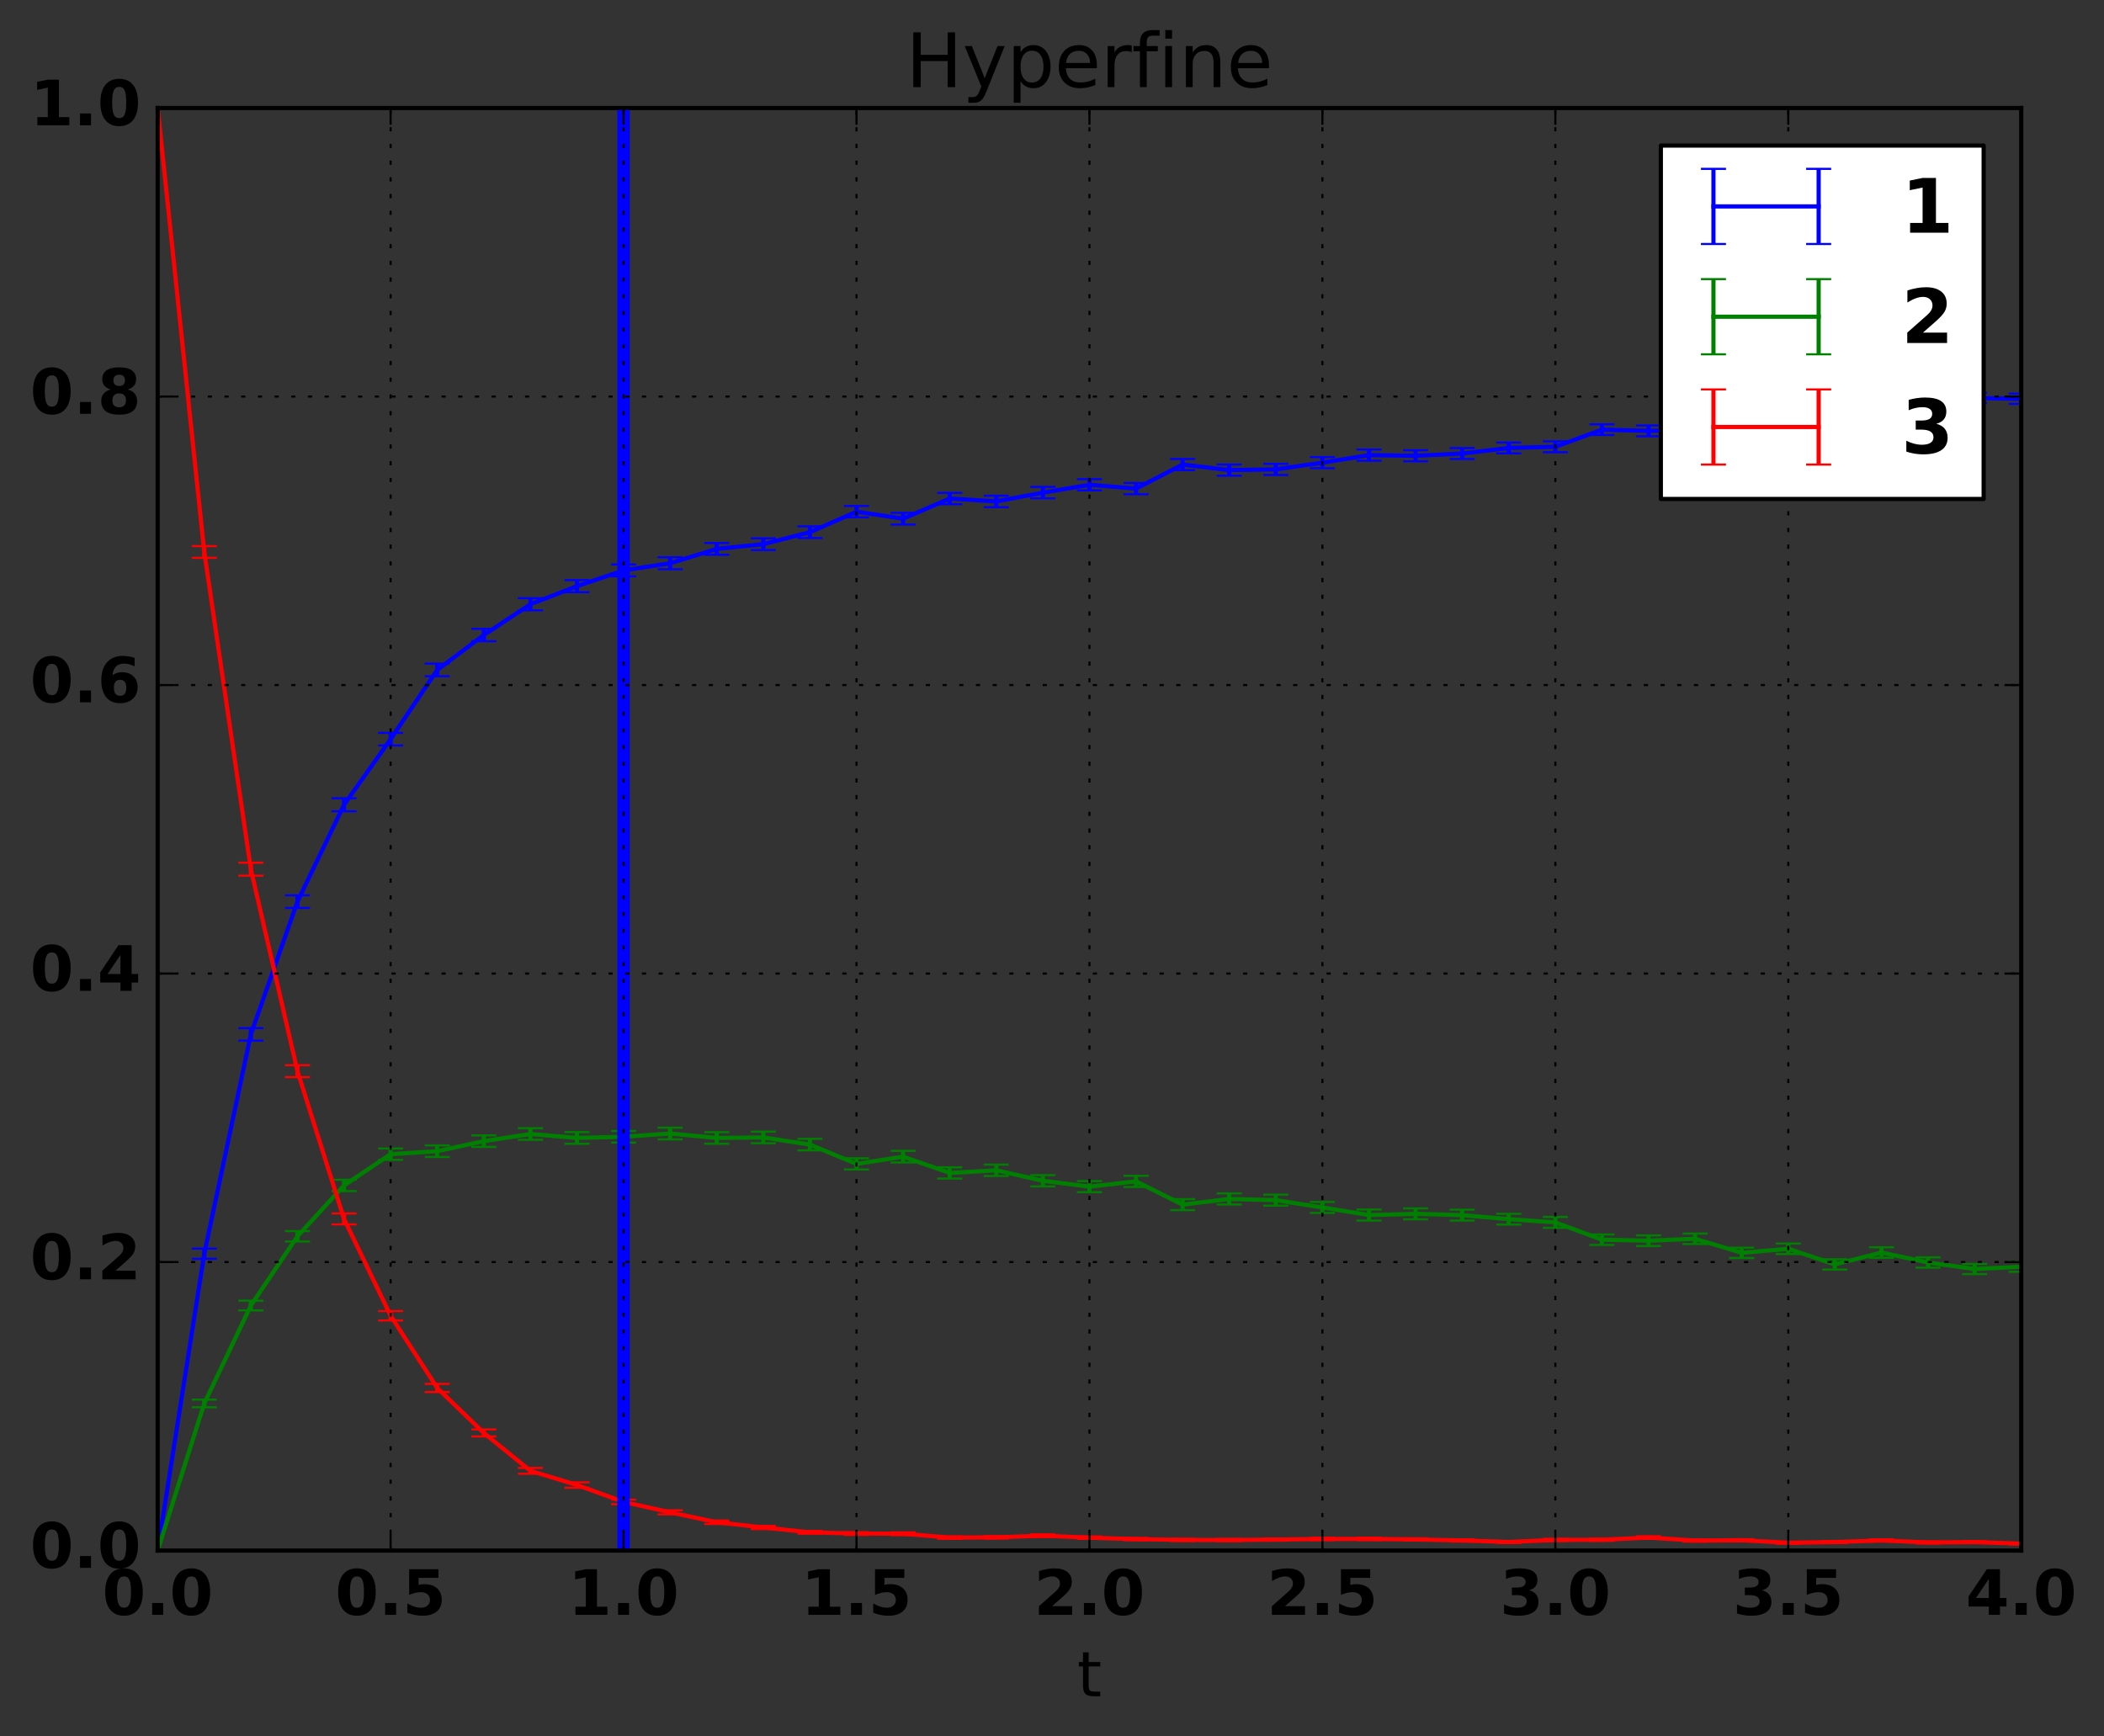 <?xml version="1.0" encoding="utf-8" standalone="no"?>
<!DOCTYPE svg PUBLIC "-//W3C//DTD SVG 1.1//EN"
  "http://www.w3.org/Graphics/SVG/1.1/DTD/svg11.dtd">
<!-- Created with matplotlib (http://matplotlib.org/) -->
<svg height="416pt" version="1.1" viewBox="0 0 504 416" width="504pt" xmlns="http://www.w3.org/2000/svg" xmlns:xlink="http://www.w3.org/1999/xlink">
 <rect x="0" y="0" width="504" height="416" fill="#333333" stroke="none"/>
 <defs>
  <style type="text/css">
*{stroke-linecap:butt;stroke-linejoin:round;stroke-miterlimit:100000;}
  </style>
 </defs>
 <g id="figure_1">
  <g id="patch_1">
   <path d="M 0 416.712 
L 504.657 416.712 
L 504.657 0 
L 0 0 
z
" style="fill:none;"/>
  </g>
  <g id="axes_1">
   <g id="patch_2">
    <path d="M 37.771 371.477 
L 484.171 371.477 
L 484.171 25.877 
L 37.771 25.877 
z
" style="fill:none;"/>
   </g>
   <g id="LineCollection_1">
    <path clip-path="url(#pfaf7886bb3)" d="M 37.771 371.477 
L 37.771 371.45 
" style="fill:none;stroke:#0000ff;"/>
    <path clip-path="url(#pfaf7886bb3)" d="M 48.931 301.58 
L 48.931 299.125 
" style="fill:none;stroke:#0000ff;"/>
    <path clip-path="url(#pfaf7886bb3)" d="M 60.091 249.3 
L 60.091 246.316 
" style="fill:none;stroke:#0000ff;"/>
    <path clip-path="url(#pfaf7886bb3)" d="M 71.251 217.525 
L 71.251 214.501 
" style="fill:none;stroke:#0000ff;"/>
    <path clip-path="url(#pfaf7886bb3)" d="M 82.411 194.359 
L 82.411 191.24 
" style="fill:none;stroke:#0000ff;"/>
    <path clip-path="url(#pfaf7886bb3)" d="M 93.571 178.599 
L 93.571 175.569 
" style="fill:none;stroke:#0000ff;"/>
    <path clip-path="url(#pfaf7886bb3)" d="M 104.731 162.007 
L 104.731 158.988 
" style="fill:none;stroke:#0000ff;"/>
    <path clip-path="url(#pfaf7886bb3)" d="M 115.891 153.607 
L 115.891 150.659 
" style="fill:none;stroke:#0000ff;"/>
    <path clip-path="url(#pfaf7886bb3)" d="M 127.051 146.222 
L 127.051 143.305 
" style="fill:none;stroke:#0000ff;"/>
    <path clip-path="url(#pfaf7886bb3)" d="M 138.211 141.883 
L 138.211 138.971 
" style="fill:none;stroke:#0000ff;"/>
    <path clip-path="url(#pfaf7886bb3)" d="M 149.371 138.078 
L 149.371 135.227 
" style="fill:none;stroke:#0000ff;"/>
    <path clip-path="url(#pfaf7886bb3)" d="M 160.531 136.373 
L 160.531 133.505 
" style="fill:none;stroke:#0000ff;"/>
    <path clip-path="url(#pfaf7886bb3)" d="M 171.691 132.907 
L 171.691 130.089 
" style="fill:none;stroke:#0000ff;"/>
    <path clip-path="url(#pfaf7886bb3)" d="M 182.851 131.777 
L 182.851 128.962 
" style="fill:none;stroke:#0000ff;"/>
    <path clip-path="url(#pfaf7886bb3)" d="M 194.011 128.893 
L 194.011 126.106 
" style="fill:none;stroke:#0000ff;"/>
    <path clip-path="url(#pfaf7886bb3)" d="M 205.171 123.95 
L 205.171 121.227 
" style="fill:none;stroke:#0000ff;"/>
    <path clip-path="url(#pfaf7886bb3)" d="M 216.331 125.675 
L 216.331 122.861 
" style="fill:none;stroke:#0000ff;"/>
    <path clip-path="url(#pfaf7886bb3)" d="M 227.491 120.8 
L 227.491 118.08 
" style="fill:none;stroke:#0000ff;"/>
    <path clip-path="url(#pfaf7886bb3)" d="M 238.651 121.499 
L 238.651 118.757 
" style="fill:none;stroke:#0000ff;"/>
    <path clip-path="url(#pfaf7886bb3)" d="M 249.811 119.397 
L 249.811 116.657 
" style="fill:none;stroke:#0000ff;"/>
    <path clip-path="url(#pfaf7886bb3)" d="M 260.971 117.484 
L 260.971 114.801 
" style="fill:none;stroke:#0000ff;"/>
    <path clip-path="url(#pfaf7886bb3)" d="M 272.131 118.414 
L 272.131 115.707 
" style="fill:none;stroke:#0000ff;"/>
    <path clip-path="url(#pfaf7886bb3)" d="M 283.291 112.629 
L 283.291 109.963 
" style="fill:none;stroke:#0000ff;"/>
    <path clip-path="url(#pfaf7886bb3)" d="M 294.451 113.968 
L 294.451 111.29 
" style="fill:none;stroke:#0000ff;"/>
    <path clip-path="url(#pfaf7886bb3)" d="M 305.611 113.787 
L 305.611 111.112 
" style="fill:none;stroke:#0000ff;"/>
    <path clip-path="url(#pfaf7886bb3)" d="M 316.771 112.178 
L 316.771 109.504 
" style="fill:none;stroke:#0000ff;"/>
    <path clip-path="url(#pfaf7886bb3)" d="M 327.931 110.375 
L 327.931 107.699 
" style="fill:none;stroke:#0000ff;"/>
    <path clip-path="url(#pfaf7886bb3)" d="M 339.091 110.515 
L 339.091 107.874 
" style="fill:none;stroke:#0000ff;"/>
    <path clip-path="url(#pfaf7886bb3)" d="M 350.251 109.965 
L 350.251 107.338 
" style="fill:none;stroke:#0000ff;"/>
    <path clip-path="url(#pfaf7886bb3)" d="M 361.411 108.62 
L 361.411 106.015 
" style="fill:none;stroke:#0000ff;"/>
    <path clip-path="url(#pfaf7886bb3)" d="M 372.571 108.354 
L 372.571 105.722 
" style="fill:none;stroke:#0000ff;"/>
    <path clip-path="url(#pfaf7886bb3)" d="M 383.731 104.209 
L 383.731 101.661 
" style="fill:none;stroke:#0000ff;"/>
    <path clip-path="url(#pfaf7886bb3)" d="M 394.891 104.511 
L 394.891 101.941 
" style="fill:none;stroke:#0000ff;"/>
    <path clip-path="url(#pfaf7886bb3)" d="M 406.051 104.219 
L 406.051 101.686 
" style="fill:none;stroke:#0000ff;"/>
    <path clip-path="url(#pfaf7886bb3)" d="M 417.211 100.916 
L 417.211 98.414 
" style="fill:none;stroke:#0000ff;"/>
    <path clip-path="url(#pfaf7886bb3)" d="M 428.371 101.304 
L 428.371 98.763 
" style="fill:none;stroke:#0000ff;"/>
    <path clip-path="url(#pfaf7886bb3)" d="M 439.531 97.711 
L 439.531 95.216 
" style="fill:none;stroke:#0000ff;"/>
    <path clip-path="url(#pfaf7886bb3)" d="M 450.691 100.972 
L 450.691 98.432 
" style="fill:none;stroke:#0000ff;"/>
    <path clip-path="url(#pfaf7886bb3)" d="M 461.851 98.064 
L 461.851 95.572 
" style="fill:none;stroke:#0000ff;"/>
    <path clip-path="url(#pfaf7886bb3)" d="M 473.011 96.578 
L 473.011 94.119 
" style="fill:none;stroke:#0000ff;"/>
    <path clip-path="url(#pfaf7886bb3)" d="M 484.171 96.765 
L 484.171 94.309 
" style="fill:none;stroke:#0000ff;"/>
   </g>
   <g id="LineCollection_2">
    <path clip-path="url(#pfaf7886bb3)" d="M 37.771 371.477 
L 37.771 371.45 
" style="fill:none;stroke:#008000;"/>
    <path clip-path="url(#pfaf7886bb3)" d="M 48.931 337.148 
L 48.931 335.309 
" style="fill:none;stroke:#008000;"/>
    <path clip-path="url(#pfaf7886bb3)" d="M 60.091 313.943 
L 60.091 311.606 
" style="fill:none;stroke:#008000;"/>
    <path clip-path="url(#pfaf7886bb3)" d="M 71.251 297.439 
L 71.251 294.93 
" style="fill:none;stroke:#008000;"/>
    <path clip-path="url(#pfaf7886bb3)" d="M 82.411 285.349 
L 82.411 282.635 
" style="fill:none;stroke:#008000;"/>
    <path clip-path="url(#pfaf7886bb3)" d="M 93.571 277.876 
L 93.571 275.15 
" style="fill:none;stroke:#008000;"/>
    <path clip-path="url(#pfaf7886bb3)" d="M 104.731 277.185 
L 104.731 274.414 
" style="fill:none;stroke:#008000;"/>
    <path clip-path="url(#pfaf7886bb3)" d="M 115.891 274.767 
L 115.891 272.007 
" style="fill:none;stroke:#008000;"/>
    <path clip-path="url(#pfaf7886bb3)" d="M 127.051 273.072 
L 127.051 270.289 
" style="fill:none;stroke:#008000;"/>
    <path clip-path="url(#pfaf7886bb3)" d="M 138.211 274.015 
L 138.211 271.22 
" style="fill:none;stroke:#008000;"/>
    <path clip-path="url(#pfaf7886bb3)" d="M 149.371 273.725 
L 149.371 270.961 
" style="fill:none;stroke:#008000;"/>
    <path clip-path="url(#pfaf7886bb3)" d="M 160.531 272.958 
L 160.531 270.161 
" style="fill:none;stroke:#008000;"/>
    <path clip-path="url(#pfaf7886bb3)" d="M 171.691 274.006 
L 171.691 271.242 
" style="fill:none;stroke:#008000;"/>
    <path clip-path="url(#pfaf7886bb3)" d="M 182.851 273.885 
L 182.851 271.114 
" style="fill:none;stroke:#008000;"/>
    <path clip-path="url(#pfaf7886bb3)" d="M 194.011 275.589 
L 194.011 272.838 
" style="fill:none;stroke:#008000;"/>
    <path clip-path="url(#pfaf7886bb3)" d="M 205.171 280.181 
L 205.171 277.494 
" style="fill:none;stroke:#008000;"/>
    <path clip-path="url(#pfaf7886bb3)" d="M 216.331 278.498 
L 216.331 275.72 
" style="fill:none;stroke:#008000;"/>
    <path clip-path="url(#pfaf7886bb3)" d="M 227.491 282.35 
L 227.491 279.659 
" style="fill:none;stroke:#008000;"/>
    <path clip-path="url(#pfaf7886bb3)" d="M 238.651 281.737 
L 238.651 279.024 
" style="fill:none;stroke:#008000;"/>
    <path clip-path="url(#pfaf7886bb3)" d="M 249.811 284.236 
L 249.811 281.53 
" style="fill:none;stroke:#008000;"/>
    <path clip-path="url(#pfaf7886bb3)" d="M 260.971 285.614 
L 260.971 282.962 
" style="fill:none;stroke:#008000;"/>
    <path clip-path="url(#pfaf7886bb3)" d="M 272.131 284.363 
L 272.131 281.683 
" style="fill:none;stroke:#008000;"/>
    <path clip-path="url(#pfaf7886bb3)" d="M 283.291 289.921 
L 283.291 287.282 
" style="fill:none;stroke:#008000;"/>
    <path clip-path="url(#pfaf7886bb3)" d="M 294.451 288.562 
L 294.451 285.91 
" style="fill:none;stroke:#008000;"/>
    <path clip-path="url(#pfaf7886bb3)" d="M 305.611 288.849 
L 305.611 286.201 
" style="fill:none;stroke:#008000;"/>
    <path clip-path="url(#pfaf7886bb3)" d="M 316.771 290.596 
L 316.771 287.953 
" style="fill:none;stroke:#008000;"/>
    <path clip-path="url(#pfaf7886bb3)" d="M 327.931 292.419 
L 327.931 289.774 
" style="fill:none;stroke:#008000;"/>
    <path clip-path="url(#pfaf7886bb3)" d="M 339.091 292.114 
L 339.091 289.502 
" style="fill:none;stroke:#008000;"/>
    <path clip-path="url(#pfaf7886bb3)" d="M 350.251 292.415 
L 350.251 289.815 
" style="fill:none;stroke:#008000;"/>
    <path clip-path="url(#pfaf7886bb3)" d="M 361.411 293.372 
L 361.411 290.79 
" style="fill:none;stroke:#008000;"/>
    <path clip-path="url(#pfaf7886bb3)" d="M 372.571 294.157 
L 372.571 291.554 
" style="fill:none;stroke:#008000;"/>
    <path clip-path="url(#pfaf7886bb3)" d="M 383.731 298.255 
L 383.731 295.737 
" style="fill:none;stroke:#008000;"/>
    <path clip-path="url(#pfaf7886bb3)" d="M 394.891 298.504 
L 394.891 295.971 
" style="fill:none;stroke:#008000;"/>
    <path clip-path="url(#pfaf7886bb3)" d="M 406.051 298.037 
L 406.051 295.533 
" style="fill:none;stroke:#008000;"/>
    <path clip-path="url(#pfaf7886bb3)" d="M 417.211 301.379 
L 417.211 298.908 
" style="fill:none;stroke:#008000;"/>
    <path clip-path="url(#pfaf7886bb3)" d="M 428.371 300.437 
L 428.371 297.919 
" style="fill:none;stroke:#008000;"/>
    <path clip-path="url(#pfaf7886bb3)" d="M 439.531 304.149 
L 439.531 301.68 
" style="fill:none;stroke:#008000;"/>
    <path clip-path="url(#pfaf7886bb3)" d="M 450.691 301.325 
L 450.691 298.815 
" style="fill:none;stroke:#008000;"/>
    <path clip-path="url(#pfaf7886bb3)" d="M 461.851 303.698 
L 461.851 301.231 
" style="fill:none;stroke:#008000;"/>
    <path clip-path="url(#pfaf7886bb3)" d="M 473.011 305.237 
L 473.011 302.805 
" style="fill:none;stroke:#008000;"/>
    <path clip-path="url(#pfaf7886bb3)" d="M 484.171 304.689 
L 484.171 302.255 
" style="fill:none;stroke:#008000;"/>
   </g>
   <g id="LineCollection_3">
    <path clip-path="url(#pfaf7886bb3)" d="M 37.771 25.904 
L 37.771 25.877 
" style="fill:none;stroke:#ff0000;"/>
    <path clip-path="url(#pfaf7886bb3)" d="M 48.931 133.639 
L 48.931 130.835 
" style="fill:none;stroke:#ff0000;"/>
    <path clip-path="url(#pfaf7886bb3)" d="M 60.091 209.788 
L 60.091 206.681 
" style="fill:none;stroke:#ff0000;"/>
    <path clip-path="url(#pfaf7886bb3)" d="M 71.251 258.052 
L 71.251 255.188 
" style="fill:none;stroke:#ff0000;"/>
    <path clip-path="url(#pfaf7886bb3)" d="M 82.411 293.339 
L 82.411 290.713 
" style="fill:none;stroke:#ff0000;"/>
    <path clip-path="url(#pfaf7886bb3)" d="M 93.571 316.349 
L 93.571 314.094 
" style="fill:none;stroke:#ff0000;"/>
    <path clip-path="url(#pfaf7886bb3)" d="M 104.731 333.5 
L 104.731 331.542 
" style="fill:none;stroke:#ff0000;"/>
    <path clip-path="url(#pfaf7886bb3)" d="M 115.891 344.136 
L 115.891 342.461 
" style="fill:none;stroke:#ff0000;"/>
    <path clip-path="url(#pfaf7886bb3)" d="M 127.051 353.076 
L 127.051 351.673 
" style="fill:none;stroke:#ff0000;"/>
    <path clip-path="url(#pfaf7886bb3)" d="M 138.211 356.417 
L 138.211 355.129 
" style="fill:none;stroke:#ff0000;"/>
    <path clip-path="url(#pfaf7886bb3)" d="M 149.371 360.374 
L 149.371 359.272 
" style="fill:none;stroke:#ff0000;"/>
    <path clip-path="url(#pfaf7886bb3)" d="M 160.531 362.814 
L 160.531 361.823 
" style="fill:none;stroke:#ff0000;"/>
    <path clip-path="url(#pfaf7886bb3)" d="M 171.691 365.12 
L 171.691 364.272 
" style="fill:none;stroke:#ff0000;"/>
    <path clip-path="url(#pfaf7886bb3)" d="M 182.851 366.333 
L 182.851 365.565 
" style="fill:none;stroke:#ff0000;"/>
    <path clip-path="url(#pfaf7886bb3)" d="M 194.011 367.446 
L 194.011 366.763 
" style="fill:none;stroke:#ff0000;"/>
    <path clip-path="url(#pfaf7886bb3)" d="M 205.171 367.72 
L 205.171 367.065 
" style="fill:none;stroke:#ff0000;"/>
    <path clip-path="url(#pfaf7886bb3)" d="M 216.331 367.775 
L 216.331 367.106 
" style="fill:none;stroke:#ff0000;"/>
    <path clip-path="url(#pfaf7886bb3)" d="M 227.491 368.662 
L 227.491 368.085 
" style="fill:none;stroke:#ff0000;"/>
    <path clip-path="url(#pfaf7886bb3)" d="M 238.651 368.603 
L 238.651 368.016 
" style="fill:none;stroke:#ff0000;"/>
    <path clip-path="url(#pfaf7886bb3)" d="M 249.811 368.221 
L 249.811 367.595 
" style="fill:none;stroke:#ff0000;"/>
    <path clip-path="url(#pfaf7886bb3)" d="M 260.971 368.675 
L 260.971 368.101 
" style="fill:none;stroke:#ff0000;"/>
    <path clip-path="url(#pfaf7886bb3)" d="M 272.131 369.006 
L 272.131 368.462 
" style="fill:none;stroke:#ff0000;"/>
    <path clip-path="url(#pfaf7886bb3)" d="M 283.291 369.185 
L 283.291 368.656 
" style="fill:none;stroke:#ff0000;"/>
    <path clip-path="url(#pfaf7886bb3)" d="M 294.451 369.215 
L 294.451 368.69 
" style="fill:none;stroke:#ff0000;"/>
    <path clip-path="url(#pfaf7886bb3)" d="M 305.611 369.111 
L 305.611 368.575 
" style="fill:none;stroke:#ff0000;"/>
    <path clip-path="url(#pfaf7886bb3)" d="M 316.771 368.979 
L 316.771 368.426 
" style="fill:none;stroke:#ff0000;"/>
    <path clip-path="url(#pfaf7886bb3)" d="M 327.931 368.964 
L 327.931 368.404 
" style="fill:none;stroke:#ff0000;"/>
    <path clip-path="url(#pfaf7886bb3)" d="M 339.091 369.085 
L 339.091 368.546 
" style="fill:none;stroke:#ff0000;"/>
    <path clip-path="url(#pfaf7886bb3)" d="M 350.251 369.308 
L 350.251 368.794 
" style="fill:none;stroke:#ff0000;"/>
    <path clip-path="url(#pfaf7886bb3)" d="M 361.411 369.655 
L 361.411 369.184 
" style="fill:none;stroke:#ff0000;"/>
    <path clip-path="url(#pfaf7886bb3)" d="M 372.571 369.189 
L 372.571 368.658 
" style="fill:none;stroke:#ff0000;"/>
    <path clip-path="url(#pfaf7886bb3)" d="M 383.731 369.151 
L 383.731 368.624 
" style="fill:none;stroke:#ff0000;"/>
    <path clip-path="url(#pfaf7886bb3)" d="M 394.891 368.646 
L 394.891 368.063 
" style="fill:none;stroke:#ff0000;"/>
    <path clip-path="url(#pfaf7886bb3)" d="M 406.051 369.333 
L 406.051 368.829 
" style="fill:none;stroke:#ff0000;"/>
    <path clip-path="url(#pfaf7886bb3)" d="M 417.211 369.267 
L 417.211 368.753 
" style="fill:none;stroke:#ff0000;"/>
    <path clip-path="url(#pfaf7886bb3)" d="M 428.371 369.833 
L 428.371 369.38 
" style="fill:none;stroke:#ff0000;"/>
    <path clip-path="url(#pfaf7886bb3)" d="M 439.531 369.676 
L 439.531 369.203 
" style="fill:none;stroke:#ff0000;"/>
    <path clip-path="url(#pfaf7886bb3)" d="M 450.691 369.304 
L 450.691 368.787 
" style="fill:none;stroke:#ff0000;"/>
    <path clip-path="url(#pfaf7886bb3)" d="M 461.851 369.766 
L 461.851 369.305 
" style="fill:none;stroke:#ff0000;"/>
    <path clip-path="url(#pfaf7886bb3)" d="M 473.011 369.682 
L 473.011 369.214 
" style="fill:none;stroke:#ff0000;"/>
    <path clip-path="url(#pfaf7886bb3)" d="M 484.171 370.021 
L 484.171 369.598 
" style="fill:none;stroke:#ff0000;"/>
   </g>
   <g id="line2d_1">
    <defs>
     <path d="M 3 0 
L -3 -0 
" id="mad95bed633" style="stroke:#0000ff;stroke-width:0.5;"/>
    </defs>
    <g clip-path="url(#pfaf7886bb3)">
     <use style="fill:#0000ff;stroke:#0000ff;stroke-width:0.5;" x="37.771" xlink:href="#mad95bed633" y="371.477"/>
     <use style="fill:#0000ff;stroke:#0000ff;stroke-width:0.5;" x="48.931" xlink:href="#mad95bed633" y="301.58"/>
     <use style="fill:#0000ff;stroke:#0000ff;stroke-width:0.5;" x="60.091" xlink:href="#mad95bed633" y="249.3"/>
     <use style="fill:#0000ff;stroke:#0000ff;stroke-width:0.5;" x="71.251" xlink:href="#mad95bed633" y="217.525"/>
     <use style="fill:#0000ff;stroke:#0000ff;stroke-width:0.5;" x="82.411" xlink:href="#mad95bed633" y="194.359"/>
     <use style="fill:#0000ff;stroke:#0000ff;stroke-width:0.5;" x="93.571" xlink:href="#mad95bed633" y="178.599"/>
     <use style="fill:#0000ff;stroke:#0000ff;stroke-width:0.5;" x="104.731" xlink:href="#mad95bed633" y="162.007"/>
     <use style="fill:#0000ff;stroke:#0000ff;stroke-width:0.5;" x="115.891" xlink:href="#mad95bed633" y="153.607"/>
     <use style="fill:#0000ff;stroke:#0000ff;stroke-width:0.5;" x="127.051" xlink:href="#mad95bed633" y="146.222"/>
     <use style="fill:#0000ff;stroke:#0000ff;stroke-width:0.5;" x="138.211" xlink:href="#mad95bed633" y="141.883"/>
     <use style="fill:#0000ff;stroke:#0000ff;stroke-width:0.5;" x="149.371" xlink:href="#mad95bed633" y="138.078"/>
     <use style="fill:#0000ff;stroke:#0000ff;stroke-width:0.5;" x="160.531" xlink:href="#mad95bed633" y="136.373"/>
     <use style="fill:#0000ff;stroke:#0000ff;stroke-width:0.5;" x="171.691" xlink:href="#mad95bed633" y="132.907"/>
     <use style="fill:#0000ff;stroke:#0000ff;stroke-width:0.5;" x="182.851" xlink:href="#mad95bed633" y="131.777"/>
     <use style="fill:#0000ff;stroke:#0000ff;stroke-width:0.5;" x="194.011" xlink:href="#mad95bed633" y="128.893"/>
     <use style="fill:#0000ff;stroke:#0000ff;stroke-width:0.5;" x="205.171" xlink:href="#mad95bed633" y="123.95"/>
     <use style="fill:#0000ff;stroke:#0000ff;stroke-width:0.5;" x="216.331" xlink:href="#mad95bed633" y="125.675"/>
     <use style="fill:#0000ff;stroke:#0000ff;stroke-width:0.5;" x="227.491" xlink:href="#mad95bed633" y="120.8"/>
     <use style="fill:#0000ff;stroke:#0000ff;stroke-width:0.5;" x="238.651" xlink:href="#mad95bed633" y="121.499"/>
     <use style="fill:#0000ff;stroke:#0000ff;stroke-width:0.5;" x="249.811" xlink:href="#mad95bed633" y="119.397"/>
     <use style="fill:#0000ff;stroke:#0000ff;stroke-width:0.5;" x="260.971" xlink:href="#mad95bed633" y="117.484"/>
     <use style="fill:#0000ff;stroke:#0000ff;stroke-width:0.5;" x="272.131" xlink:href="#mad95bed633" y="118.414"/>
     <use style="fill:#0000ff;stroke:#0000ff;stroke-width:0.5;" x="283.291" xlink:href="#mad95bed633" y="112.629"/>
     <use style="fill:#0000ff;stroke:#0000ff;stroke-width:0.5;" x="294.451" xlink:href="#mad95bed633" y="113.968"/>
     <use style="fill:#0000ff;stroke:#0000ff;stroke-width:0.5;" x="305.611" xlink:href="#mad95bed633" y="113.787"/>
     <use style="fill:#0000ff;stroke:#0000ff;stroke-width:0.5;" x="316.771" xlink:href="#mad95bed633" y="112.178"/>
     <use style="fill:#0000ff;stroke:#0000ff;stroke-width:0.5;" x="327.931" xlink:href="#mad95bed633" y="110.375"/>
     <use style="fill:#0000ff;stroke:#0000ff;stroke-width:0.5;" x="339.091" xlink:href="#mad95bed633" y="110.515"/>
     <use style="fill:#0000ff;stroke:#0000ff;stroke-width:0.5;" x="350.251" xlink:href="#mad95bed633" y="109.965"/>
     <use style="fill:#0000ff;stroke:#0000ff;stroke-width:0.5;" x="361.411" xlink:href="#mad95bed633" y="108.62"/>
     <use style="fill:#0000ff;stroke:#0000ff;stroke-width:0.5;" x="372.571" xlink:href="#mad95bed633" y="108.354"/>
     <use style="fill:#0000ff;stroke:#0000ff;stroke-width:0.5;" x="383.731" xlink:href="#mad95bed633" y="104.209"/>
     <use style="fill:#0000ff;stroke:#0000ff;stroke-width:0.5;" x="394.891" xlink:href="#mad95bed633" y="104.511"/>
     <use style="fill:#0000ff;stroke:#0000ff;stroke-width:0.5;" x="406.051" xlink:href="#mad95bed633" y="104.219"/>
     <use style="fill:#0000ff;stroke:#0000ff;stroke-width:0.5;" x="417.211" xlink:href="#mad95bed633" y="100.916"/>
     <use style="fill:#0000ff;stroke:#0000ff;stroke-width:0.5;" x="428.371" xlink:href="#mad95bed633" y="101.304"/>
     <use style="fill:#0000ff;stroke:#0000ff;stroke-width:0.5;" x="439.531" xlink:href="#mad95bed633" y="97.711"/>
     <use style="fill:#0000ff;stroke:#0000ff;stroke-width:0.5;" x="450.691" xlink:href="#mad95bed633" y="100.972"/>
     <use style="fill:#0000ff;stroke:#0000ff;stroke-width:0.5;" x="461.851" xlink:href="#mad95bed633" y="98.064"/>
     <use style="fill:#0000ff;stroke:#0000ff;stroke-width:0.5;" x="473.011" xlink:href="#mad95bed633" y="96.578"/>
     <use style="fill:#0000ff;stroke:#0000ff;stroke-width:0.5;" x="484.171" xlink:href="#mad95bed633" y="96.765"/>
    </g>
   </g>
   <g id="line2d_2">
    <g clip-path="url(#pfaf7886bb3)">
     <use style="fill:#0000ff;stroke:#0000ff;stroke-width:0.5;" x="37.771" xlink:href="#mad95bed633" y="371.45"/>
     <use style="fill:#0000ff;stroke:#0000ff;stroke-width:0.5;" x="48.931" xlink:href="#mad95bed633" y="299.125"/>
     <use style="fill:#0000ff;stroke:#0000ff;stroke-width:0.5;" x="60.091" xlink:href="#mad95bed633" y="246.316"/>
     <use style="fill:#0000ff;stroke:#0000ff;stroke-width:0.5;" x="71.251" xlink:href="#mad95bed633" y="214.501"/>
     <use style="fill:#0000ff;stroke:#0000ff;stroke-width:0.5;" x="82.411" xlink:href="#mad95bed633" y="191.24"/>
     <use style="fill:#0000ff;stroke:#0000ff;stroke-width:0.5;" x="93.571" xlink:href="#mad95bed633" y="175.569"/>
     <use style="fill:#0000ff;stroke:#0000ff;stroke-width:0.5;" x="104.731" xlink:href="#mad95bed633" y="158.988"/>
     <use style="fill:#0000ff;stroke:#0000ff;stroke-width:0.5;" x="115.891" xlink:href="#mad95bed633" y="150.659"/>
     <use style="fill:#0000ff;stroke:#0000ff;stroke-width:0.5;" x="127.051" xlink:href="#mad95bed633" y="143.305"/>
     <use style="fill:#0000ff;stroke:#0000ff;stroke-width:0.5;" x="138.211" xlink:href="#mad95bed633" y="138.971"/>
     <use style="fill:#0000ff;stroke:#0000ff;stroke-width:0.5;" x="149.371" xlink:href="#mad95bed633" y="135.227"/>
     <use style="fill:#0000ff;stroke:#0000ff;stroke-width:0.5;" x="160.531" xlink:href="#mad95bed633" y="133.505"/>
     <use style="fill:#0000ff;stroke:#0000ff;stroke-width:0.5;" x="171.691" xlink:href="#mad95bed633" y="130.089"/>
     <use style="fill:#0000ff;stroke:#0000ff;stroke-width:0.5;" x="182.851" xlink:href="#mad95bed633" y="128.962"/>
     <use style="fill:#0000ff;stroke:#0000ff;stroke-width:0.5;" x="194.011" xlink:href="#mad95bed633" y="126.106"/>
     <use style="fill:#0000ff;stroke:#0000ff;stroke-width:0.5;" x="205.171" xlink:href="#mad95bed633" y="121.227"/>
     <use style="fill:#0000ff;stroke:#0000ff;stroke-width:0.5;" x="216.331" xlink:href="#mad95bed633" y="122.861"/>
     <use style="fill:#0000ff;stroke:#0000ff;stroke-width:0.5;" x="227.491" xlink:href="#mad95bed633" y="118.08"/>
     <use style="fill:#0000ff;stroke:#0000ff;stroke-width:0.5;" x="238.651" xlink:href="#mad95bed633" y="118.757"/>
     <use style="fill:#0000ff;stroke:#0000ff;stroke-width:0.5;" x="249.811" xlink:href="#mad95bed633" y="116.657"/>
     <use style="fill:#0000ff;stroke:#0000ff;stroke-width:0.5;" x="260.971" xlink:href="#mad95bed633" y="114.801"/>
     <use style="fill:#0000ff;stroke:#0000ff;stroke-width:0.5;" x="272.131" xlink:href="#mad95bed633" y="115.707"/>
     <use style="fill:#0000ff;stroke:#0000ff;stroke-width:0.5;" x="283.291" xlink:href="#mad95bed633" y="109.963"/>
     <use style="fill:#0000ff;stroke:#0000ff;stroke-width:0.5;" x="294.451" xlink:href="#mad95bed633" y="111.29"/>
     <use style="fill:#0000ff;stroke:#0000ff;stroke-width:0.5;" x="305.611" xlink:href="#mad95bed633" y="111.112"/>
     <use style="fill:#0000ff;stroke:#0000ff;stroke-width:0.5;" x="316.771" xlink:href="#mad95bed633" y="109.504"/>
     <use style="fill:#0000ff;stroke:#0000ff;stroke-width:0.5;" x="327.931" xlink:href="#mad95bed633" y="107.699"/>
     <use style="fill:#0000ff;stroke:#0000ff;stroke-width:0.5;" x="339.091" xlink:href="#mad95bed633" y="107.874"/>
     <use style="fill:#0000ff;stroke:#0000ff;stroke-width:0.5;" x="350.251" xlink:href="#mad95bed633" y="107.338"/>
     <use style="fill:#0000ff;stroke:#0000ff;stroke-width:0.5;" x="361.411" xlink:href="#mad95bed633" y="106.015"/>
     <use style="fill:#0000ff;stroke:#0000ff;stroke-width:0.5;" x="372.571" xlink:href="#mad95bed633" y="105.722"/>
     <use style="fill:#0000ff;stroke:#0000ff;stroke-width:0.5;" x="383.731" xlink:href="#mad95bed633" y="101.661"/>
     <use style="fill:#0000ff;stroke:#0000ff;stroke-width:0.5;" x="394.891" xlink:href="#mad95bed633" y="101.941"/>
     <use style="fill:#0000ff;stroke:#0000ff;stroke-width:0.5;" x="406.051" xlink:href="#mad95bed633" y="101.686"/>
     <use style="fill:#0000ff;stroke:#0000ff;stroke-width:0.5;" x="417.211" xlink:href="#mad95bed633" y="98.414"/>
     <use style="fill:#0000ff;stroke:#0000ff;stroke-width:0.5;" x="428.371" xlink:href="#mad95bed633" y="98.763"/>
     <use style="fill:#0000ff;stroke:#0000ff;stroke-width:0.5;" x="439.531" xlink:href="#mad95bed633" y="95.216"/>
     <use style="fill:#0000ff;stroke:#0000ff;stroke-width:0.5;" x="450.691" xlink:href="#mad95bed633" y="98.432"/>
     <use style="fill:#0000ff;stroke:#0000ff;stroke-width:0.5;" x="461.851" xlink:href="#mad95bed633" y="95.572"/>
     <use style="fill:#0000ff;stroke:#0000ff;stroke-width:0.5;" x="473.011" xlink:href="#mad95bed633" y="94.119"/>
     <use style="fill:#0000ff;stroke:#0000ff;stroke-width:0.5;" x="484.171" xlink:href="#mad95bed633" y="94.309"/>
    </g>
   </g>
   <g id="line2d_3">
    <path clip-path="url(#pfaf7886bb3)" d="M 37.771 371.464 
L 48.931 300.353 
L 60.091 247.808 
L 71.251 216.013 
L 82.411 192.8 
L 93.571 177.084 
L 104.731 160.498 
L 115.891 152.133 
L 127.051 144.763 
L 138.211 140.427 
L 149.371 136.652 
L 160.531 134.939 
L 171.691 131.498 
L 182.851 130.369 
L 194.011 127.5 
L 205.171 122.588 
L 216.331 124.268 
L 227.491 119.44 
L 238.651 120.128 
L 249.811 118.027 
L 260.971 116.142 
L 272.131 117.061 
L 283.291 111.296 
L 294.451 112.629 
L 305.611 112.45 
L 316.771 110.841 
L 327.931 109.037 
L 339.091 109.195 
L 350.251 108.652 
L 361.411 107.317 
L 372.571 107.038 
L 383.731 102.935 
L 394.891 103.226 
L 406.051 102.952 
L 417.211 99.665 
L 428.371 100.033 
L 439.531 96.464 
L 450.691 99.702 
L 461.851 96.818 
L 473.011 95.349 
L 484.171 95.537 
" style="fill:none;stroke:#0000ff;stroke-linecap:square;"/>
   </g>
   <g id="line2d_4">
    <defs>
     <path d="M 3 0 
L -3 -0 
" id="ma73b9855de" style="stroke:#008000;stroke-width:0.5;"/>
    </defs>
    <g clip-path="url(#pfaf7886bb3)">
     <use style="fill:#008000;stroke:#008000;stroke-width:0.5;" x="37.771" xlink:href="#ma73b9855de" y="371.477"/>
     <use style="fill:#008000;stroke:#008000;stroke-width:0.5;" x="48.931" xlink:href="#ma73b9855de" y="337.148"/>
     <use style="fill:#008000;stroke:#008000;stroke-width:0.5;" x="60.091" xlink:href="#ma73b9855de" y="313.943"/>
     <use style="fill:#008000;stroke:#008000;stroke-width:0.5;" x="71.251" xlink:href="#ma73b9855de" y="297.439"/>
     <use style="fill:#008000;stroke:#008000;stroke-width:0.5;" x="82.411" xlink:href="#ma73b9855de" y="285.349"/>
     <use style="fill:#008000;stroke:#008000;stroke-width:0.5;" x="93.571" xlink:href="#ma73b9855de" y="277.876"/>
     <use style="fill:#008000;stroke:#008000;stroke-width:0.5;" x="104.731" xlink:href="#ma73b9855de" y="277.185"/>
     <use style="fill:#008000;stroke:#008000;stroke-width:0.5;" x="115.891" xlink:href="#ma73b9855de" y="274.767"/>
     <use style="fill:#008000;stroke:#008000;stroke-width:0.5;" x="127.051" xlink:href="#ma73b9855de" y="273.072"/>
     <use style="fill:#008000;stroke:#008000;stroke-width:0.5;" x="138.211" xlink:href="#ma73b9855de" y="274.015"/>
     <use style="fill:#008000;stroke:#008000;stroke-width:0.5;" x="149.371" xlink:href="#ma73b9855de" y="273.725"/>
     <use style="fill:#008000;stroke:#008000;stroke-width:0.5;" x="160.531" xlink:href="#ma73b9855de" y="272.958"/>
     <use style="fill:#008000;stroke:#008000;stroke-width:0.5;" x="171.691" xlink:href="#ma73b9855de" y="274.006"/>
     <use style="fill:#008000;stroke:#008000;stroke-width:0.5;" x="182.851" xlink:href="#ma73b9855de" y="273.885"/>
     <use style="fill:#008000;stroke:#008000;stroke-width:0.5;" x="194.011" xlink:href="#ma73b9855de" y="275.589"/>
     <use style="fill:#008000;stroke:#008000;stroke-width:0.5;" x="205.171" xlink:href="#ma73b9855de" y="280.181"/>
     <use style="fill:#008000;stroke:#008000;stroke-width:0.5;" x="216.331" xlink:href="#ma73b9855de" y="278.498"/>
     <use style="fill:#008000;stroke:#008000;stroke-width:0.5;" x="227.491" xlink:href="#ma73b9855de" y="282.35"/>
     <use style="fill:#008000;stroke:#008000;stroke-width:0.5;" x="238.651" xlink:href="#ma73b9855de" y="281.737"/>
     <use style="fill:#008000;stroke:#008000;stroke-width:0.5;" x="249.811" xlink:href="#ma73b9855de" y="284.236"/>
     <use style="fill:#008000;stroke:#008000;stroke-width:0.5;" x="260.971" xlink:href="#ma73b9855de" y="285.614"/>
     <use style="fill:#008000;stroke:#008000;stroke-width:0.5;" x="272.131" xlink:href="#ma73b9855de" y="284.363"/>
     <use style="fill:#008000;stroke:#008000;stroke-width:0.5;" x="283.291" xlink:href="#ma73b9855de" y="289.921"/>
     <use style="fill:#008000;stroke:#008000;stroke-width:0.5;" x="294.451" xlink:href="#ma73b9855de" y="288.562"/>
     <use style="fill:#008000;stroke:#008000;stroke-width:0.5;" x="305.611" xlink:href="#ma73b9855de" y="288.849"/>
     <use style="fill:#008000;stroke:#008000;stroke-width:0.5;" x="316.771" xlink:href="#ma73b9855de" y="290.596"/>
     <use style="fill:#008000;stroke:#008000;stroke-width:0.5;" x="327.931" xlink:href="#ma73b9855de" y="292.419"/>
     <use style="fill:#008000;stroke:#008000;stroke-width:0.5;" x="339.091" xlink:href="#ma73b9855de" y="292.114"/>
     <use style="fill:#008000;stroke:#008000;stroke-width:0.5;" x="350.251" xlink:href="#ma73b9855de" y="292.415"/>
     <use style="fill:#008000;stroke:#008000;stroke-width:0.5;" x="361.411" xlink:href="#ma73b9855de" y="293.372"/>
     <use style="fill:#008000;stroke:#008000;stroke-width:0.5;" x="372.571" xlink:href="#ma73b9855de" y="294.157"/>
     <use style="fill:#008000;stroke:#008000;stroke-width:0.5;" x="383.731" xlink:href="#ma73b9855de" y="298.255"/>
     <use style="fill:#008000;stroke:#008000;stroke-width:0.5;" x="394.891" xlink:href="#ma73b9855de" y="298.504"/>
     <use style="fill:#008000;stroke:#008000;stroke-width:0.5;" x="406.051" xlink:href="#ma73b9855de" y="298.037"/>
     <use style="fill:#008000;stroke:#008000;stroke-width:0.5;" x="417.211" xlink:href="#ma73b9855de" y="301.379"/>
     <use style="fill:#008000;stroke:#008000;stroke-width:0.5;" x="428.371" xlink:href="#ma73b9855de" y="300.437"/>
     <use style="fill:#008000;stroke:#008000;stroke-width:0.5;" x="439.531" xlink:href="#ma73b9855de" y="304.149"/>
     <use style="fill:#008000;stroke:#008000;stroke-width:0.5;" x="450.691" xlink:href="#ma73b9855de" y="301.325"/>
     <use style="fill:#008000;stroke:#008000;stroke-width:0.5;" x="461.851" xlink:href="#ma73b9855de" y="303.698"/>
     <use style="fill:#008000;stroke:#008000;stroke-width:0.5;" x="473.011" xlink:href="#ma73b9855de" y="305.237"/>
     <use style="fill:#008000;stroke:#008000;stroke-width:0.5;" x="484.171" xlink:href="#ma73b9855de" y="304.689"/>
    </g>
   </g>
   <g id="line2d_5">
    <g clip-path="url(#pfaf7886bb3)">
     <use style="fill:#008000;stroke:#008000;stroke-width:0.5;" x="37.771" xlink:href="#ma73b9855de" y="371.45"/>
     <use style="fill:#008000;stroke:#008000;stroke-width:0.5;" x="48.931" xlink:href="#ma73b9855de" y="335.309"/>
     <use style="fill:#008000;stroke:#008000;stroke-width:0.5;" x="60.091" xlink:href="#ma73b9855de" y="311.606"/>
     <use style="fill:#008000;stroke:#008000;stroke-width:0.5;" x="71.251" xlink:href="#ma73b9855de" y="294.93"/>
     <use style="fill:#008000;stroke:#008000;stroke-width:0.5;" x="82.411" xlink:href="#ma73b9855de" y="282.635"/>
     <use style="fill:#008000;stroke:#008000;stroke-width:0.5;" x="93.571" xlink:href="#ma73b9855de" y="275.15"/>
     <use style="fill:#008000;stroke:#008000;stroke-width:0.5;" x="104.731" xlink:href="#ma73b9855de" y="274.414"/>
     <use style="fill:#008000;stroke:#008000;stroke-width:0.5;" x="115.891" xlink:href="#ma73b9855de" y="272.007"/>
     <use style="fill:#008000;stroke:#008000;stroke-width:0.5;" x="127.051" xlink:href="#ma73b9855de" y="270.289"/>
     <use style="fill:#008000;stroke:#008000;stroke-width:0.5;" x="138.211" xlink:href="#ma73b9855de" y="271.22"/>
     <use style="fill:#008000;stroke:#008000;stroke-width:0.5;" x="149.371" xlink:href="#ma73b9855de" y="270.961"/>
     <use style="fill:#008000;stroke:#008000;stroke-width:0.5;" x="160.531" xlink:href="#ma73b9855de" y="270.161"/>
     <use style="fill:#008000;stroke:#008000;stroke-width:0.5;" x="171.691" xlink:href="#ma73b9855de" y="271.242"/>
     <use style="fill:#008000;stroke:#008000;stroke-width:0.5;" x="182.851" xlink:href="#ma73b9855de" y="271.114"/>
     <use style="fill:#008000;stroke:#008000;stroke-width:0.5;" x="194.011" xlink:href="#ma73b9855de" y="272.838"/>
     <use style="fill:#008000;stroke:#008000;stroke-width:0.5;" x="205.171" xlink:href="#ma73b9855de" y="277.494"/>
     <use style="fill:#008000;stroke:#008000;stroke-width:0.5;" x="216.331" xlink:href="#ma73b9855de" y="275.72"/>
     <use style="fill:#008000;stroke:#008000;stroke-width:0.5;" x="227.491" xlink:href="#ma73b9855de" y="279.659"/>
     <use style="fill:#008000;stroke:#008000;stroke-width:0.5;" x="238.651" xlink:href="#ma73b9855de" y="279.024"/>
     <use style="fill:#008000;stroke:#008000;stroke-width:0.5;" x="249.811" xlink:href="#ma73b9855de" y="281.53"/>
     <use style="fill:#008000;stroke:#008000;stroke-width:0.5;" x="260.971" xlink:href="#ma73b9855de" y="282.962"/>
     <use style="fill:#008000;stroke:#008000;stroke-width:0.5;" x="272.131" xlink:href="#ma73b9855de" y="281.683"/>
     <use style="fill:#008000;stroke:#008000;stroke-width:0.5;" x="283.291" xlink:href="#ma73b9855de" y="287.282"/>
     <use style="fill:#008000;stroke:#008000;stroke-width:0.5;" x="294.451" xlink:href="#ma73b9855de" y="285.91"/>
     <use style="fill:#008000;stroke:#008000;stroke-width:0.5;" x="305.611" xlink:href="#ma73b9855de" y="286.201"/>
     <use style="fill:#008000;stroke:#008000;stroke-width:0.5;" x="316.771" xlink:href="#ma73b9855de" y="287.953"/>
     <use style="fill:#008000;stroke:#008000;stroke-width:0.5;" x="327.931" xlink:href="#ma73b9855de" y="289.774"/>
     <use style="fill:#008000;stroke:#008000;stroke-width:0.5;" x="339.091" xlink:href="#ma73b9855de" y="289.502"/>
     <use style="fill:#008000;stroke:#008000;stroke-width:0.5;" x="350.251" xlink:href="#ma73b9855de" y="289.815"/>
     <use style="fill:#008000;stroke:#008000;stroke-width:0.5;" x="361.411" xlink:href="#ma73b9855de" y="290.79"/>
     <use style="fill:#008000;stroke:#008000;stroke-width:0.5;" x="372.571" xlink:href="#ma73b9855de" y="291.554"/>
     <use style="fill:#008000;stroke:#008000;stroke-width:0.5;" x="383.731" xlink:href="#ma73b9855de" y="295.737"/>
     <use style="fill:#008000;stroke:#008000;stroke-width:0.5;" x="394.891" xlink:href="#ma73b9855de" y="295.971"/>
     <use style="fill:#008000;stroke:#008000;stroke-width:0.5;" x="406.051" xlink:href="#ma73b9855de" y="295.533"/>
     <use style="fill:#008000;stroke:#008000;stroke-width:0.5;" x="417.211" xlink:href="#ma73b9855de" y="298.908"/>
     <use style="fill:#008000;stroke:#008000;stroke-width:0.5;" x="428.371" xlink:href="#ma73b9855de" y="297.919"/>
     <use style="fill:#008000;stroke:#008000;stroke-width:0.5;" x="439.531" xlink:href="#ma73b9855de" y="301.68"/>
     <use style="fill:#008000;stroke:#008000;stroke-width:0.5;" x="450.691" xlink:href="#ma73b9855de" y="298.815"/>
     <use style="fill:#008000;stroke:#008000;stroke-width:0.5;" x="461.851" xlink:href="#ma73b9855de" y="301.231"/>
     <use style="fill:#008000;stroke:#008000;stroke-width:0.5;" x="473.011" xlink:href="#ma73b9855de" y="302.805"/>
     <use style="fill:#008000;stroke:#008000;stroke-width:0.5;" x="484.171" xlink:href="#ma73b9855de" y="302.255"/>
    </g>
   </g>
   <g id="line2d_6">
    <path clip-path="url(#pfaf7886bb3)" d="M 37.771 371.464 
L 48.931 336.228 
L 60.091 312.775 
L 71.251 296.185 
L 82.411 283.992 
L 93.571 276.513 
L 104.731 275.799 
L 115.891 273.387 
L 127.051 271.681 
L 138.211 272.618 
L 149.371 272.343 
L 160.531 271.56 
L 171.691 272.624 
L 182.851 272.5 
L 194.011 274.214 
L 205.171 278.837 
L 216.331 277.109 
L 227.491 281.004 
L 238.651 280.38 
L 249.811 282.883 
L 260.971 284.288 
L 272.131 283.023 
L 283.291 288.601 
L 294.451 287.236 
L 305.611 287.525 
L 316.771 289.274 
L 327.931 291.096 
L 339.091 290.808 
L 350.251 291.115 
L 361.411 292.081 
L 372.571 292.856 
L 383.731 296.996 
L 394.891 297.237 
L 406.051 296.785 
L 417.211 300.143 
L 428.371 299.178 
L 439.531 302.914 
L 450.691 300.07 
L 461.851 302.465 
L 473.011 304.021 
L 484.171 303.472 
" style="fill:none;stroke:#008000;stroke-linecap:square;"/>
   </g>
   <g id="line2d_7">
    <defs>
     <path d="M 3 0 
L -3 -0 
" id="me28bc4063d" style="stroke:#ff0000;stroke-width:0.5;"/>
    </defs>
    <g clip-path="url(#pfaf7886bb3)">
     <use style="fill:#ff0000;stroke:#ff0000;stroke-width:0.5;" x="37.771" xlink:href="#me28bc4063d" y="25.904"/>
     <use style="fill:#ff0000;stroke:#ff0000;stroke-width:0.5;" x="48.931" xlink:href="#me28bc4063d" y="133.639"/>
     <use style="fill:#ff0000;stroke:#ff0000;stroke-width:0.5;" x="60.091" xlink:href="#me28bc4063d" y="209.788"/>
     <use style="fill:#ff0000;stroke:#ff0000;stroke-width:0.5;" x="71.251" xlink:href="#me28bc4063d" y="258.052"/>
     <use style="fill:#ff0000;stroke:#ff0000;stroke-width:0.5;" x="82.411" xlink:href="#me28bc4063d" y="293.339"/>
     <use style="fill:#ff0000;stroke:#ff0000;stroke-width:0.5;" x="93.571" xlink:href="#me28bc4063d" y="316.349"/>
     <use style="fill:#ff0000;stroke:#ff0000;stroke-width:0.5;" x="104.731" xlink:href="#me28bc4063d" y="333.5"/>
     <use style="fill:#ff0000;stroke:#ff0000;stroke-width:0.5;" x="115.891" xlink:href="#me28bc4063d" y="344.136"/>
     <use style="fill:#ff0000;stroke:#ff0000;stroke-width:0.5;" x="127.051" xlink:href="#me28bc4063d" y="353.076"/>
     <use style="fill:#ff0000;stroke:#ff0000;stroke-width:0.5;" x="138.211" xlink:href="#me28bc4063d" y="356.417"/>
     <use style="fill:#ff0000;stroke:#ff0000;stroke-width:0.5;" x="149.371" xlink:href="#me28bc4063d" y="360.374"/>
     <use style="fill:#ff0000;stroke:#ff0000;stroke-width:0.5;" x="160.531" xlink:href="#me28bc4063d" y="362.814"/>
     <use style="fill:#ff0000;stroke:#ff0000;stroke-width:0.5;" x="171.691" xlink:href="#me28bc4063d" y="365.12"/>
     <use style="fill:#ff0000;stroke:#ff0000;stroke-width:0.5;" x="182.851" xlink:href="#me28bc4063d" y="366.333"/>
     <use style="fill:#ff0000;stroke:#ff0000;stroke-width:0.5;" x="194.011" xlink:href="#me28bc4063d" y="367.446"/>
     <use style="fill:#ff0000;stroke:#ff0000;stroke-width:0.5;" x="205.171" xlink:href="#me28bc4063d" y="367.72"/>
     <use style="fill:#ff0000;stroke:#ff0000;stroke-width:0.5;" x="216.331" xlink:href="#me28bc4063d" y="367.775"/>
     <use style="fill:#ff0000;stroke:#ff0000;stroke-width:0.5;" x="227.491" xlink:href="#me28bc4063d" y="368.662"/>
     <use style="fill:#ff0000;stroke:#ff0000;stroke-width:0.5;" x="238.651" xlink:href="#me28bc4063d" y="368.603"/>
     <use style="fill:#ff0000;stroke:#ff0000;stroke-width:0.5;" x="249.811" xlink:href="#me28bc4063d" y="368.221"/>
     <use style="fill:#ff0000;stroke:#ff0000;stroke-width:0.5;" x="260.971" xlink:href="#me28bc4063d" y="368.675"/>
     <use style="fill:#ff0000;stroke:#ff0000;stroke-width:0.5;" x="272.131" xlink:href="#me28bc4063d" y="369.006"/>
     <use style="fill:#ff0000;stroke:#ff0000;stroke-width:0.5;" x="283.291" xlink:href="#me28bc4063d" y="369.185"/>
     <use style="fill:#ff0000;stroke:#ff0000;stroke-width:0.5;" x="294.451" xlink:href="#me28bc4063d" y="369.215"/>
     <use style="fill:#ff0000;stroke:#ff0000;stroke-width:0.5;" x="305.611" xlink:href="#me28bc4063d" y="369.111"/>
     <use style="fill:#ff0000;stroke:#ff0000;stroke-width:0.5;" x="316.771" xlink:href="#me28bc4063d" y="368.979"/>
     <use style="fill:#ff0000;stroke:#ff0000;stroke-width:0.5;" x="327.931" xlink:href="#me28bc4063d" y="368.964"/>
     <use style="fill:#ff0000;stroke:#ff0000;stroke-width:0.5;" x="339.091" xlink:href="#me28bc4063d" y="369.085"/>
     <use style="fill:#ff0000;stroke:#ff0000;stroke-width:0.5;" x="350.251" xlink:href="#me28bc4063d" y="369.308"/>
     <use style="fill:#ff0000;stroke:#ff0000;stroke-width:0.5;" x="361.411" xlink:href="#me28bc4063d" y="369.655"/>
     <use style="fill:#ff0000;stroke:#ff0000;stroke-width:0.5;" x="372.571" xlink:href="#me28bc4063d" y="369.189"/>
     <use style="fill:#ff0000;stroke:#ff0000;stroke-width:0.5;" x="383.731" xlink:href="#me28bc4063d" y="369.151"/>
     <use style="fill:#ff0000;stroke:#ff0000;stroke-width:0.5;" x="394.891" xlink:href="#me28bc4063d" y="368.646"/>
     <use style="fill:#ff0000;stroke:#ff0000;stroke-width:0.5;" x="406.051" xlink:href="#me28bc4063d" y="369.333"/>
     <use style="fill:#ff0000;stroke:#ff0000;stroke-width:0.5;" x="417.211" xlink:href="#me28bc4063d" y="369.267"/>
     <use style="fill:#ff0000;stroke:#ff0000;stroke-width:0.5;" x="428.371" xlink:href="#me28bc4063d" y="369.833"/>
     <use style="fill:#ff0000;stroke:#ff0000;stroke-width:0.5;" x="439.531" xlink:href="#me28bc4063d" y="369.676"/>
     <use style="fill:#ff0000;stroke:#ff0000;stroke-width:0.5;" x="450.691" xlink:href="#me28bc4063d" y="369.304"/>
     <use style="fill:#ff0000;stroke:#ff0000;stroke-width:0.5;" x="461.851" xlink:href="#me28bc4063d" y="369.766"/>
     <use style="fill:#ff0000;stroke:#ff0000;stroke-width:0.5;" x="473.011" xlink:href="#me28bc4063d" y="369.682"/>
     <use style="fill:#ff0000;stroke:#ff0000;stroke-width:0.5;" x="484.171" xlink:href="#me28bc4063d" y="370.021"/>
    </g>
   </g>
   <g id="line2d_8">
    <g clip-path="url(#pfaf7886bb3)">
     <use style="fill:#ff0000;stroke:#ff0000;stroke-width:0.5;" x="37.771" xlink:href="#me28bc4063d" y="25.877"/>
     <use style="fill:#ff0000;stroke:#ff0000;stroke-width:0.5;" x="48.931" xlink:href="#me28bc4063d" y="130.835"/>
     <use style="fill:#ff0000;stroke:#ff0000;stroke-width:0.5;" x="60.091" xlink:href="#me28bc4063d" y="206.681"/>
     <use style="fill:#ff0000;stroke:#ff0000;stroke-width:0.5;" x="71.251" xlink:href="#me28bc4063d" y="255.188"/>
     <use style="fill:#ff0000;stroke:#ff0000;stroke-width:0.5;" x="82.411" xlink:href="#me28bc4063d" y="290.713"/>
     <use style="fill:#ff0000;stroke:#ff0000;stroke-width:0.5;" x="93.571" xlink:href="#me28bc4063d" y="314.094"/>
     <use style="fill:#ff0000;stroke:#ff0000;stroke-width:0.5;" x="104.731" xlink:href="#me28bc4063d" y="331.542"/>
     <use style="fill:#ff0000;stroke:#ff0000;stroke-width:0.5;" x="115.891" xlink:href="#me28bc4063d" y="342.461"/>
     <use style="fill:#ff0000;stroke:#ff0000;stroke-width:0.5;" x="127.051" xlink:href="#me28bc4063d" y="351.673"/>
     <use style="fill:#ff0000;stroke:#ff0000;stroke-width:0.5;" x="138.211" xlink:href="#me28bc4063d" y="355.129"/>
     <use style="fill:#ff0000;stroke:#ff0000;stroke-width:0.5;" x="149.371" xlink:href="#me28bc4063d" y="359.272"/>
     <use style="fill:#ff0000;stroke:#ff0000;stroke-width:0.5;" x="160.531" xlink:href="#me28bc4063d" y="361.823"/>
     <use style="fill:#ff0000;stroke:#ff0000;stroke-width:0.5;" x="171.691" xlink:href="#me28bc4063d" y="364.272"/>
     <use style="fill:#ff0000;stroke:#ff0000;stroke-width:0.5;" x="182.851" xlink:href="#me28bc4063d" y="365.565"/>
     <use style="fill:#ff0000;stroke:#ff0000;stroke-width:0.5;" x="194.011" xlink:href="#me28bc4063d" y="366.763"/>
     <use style="fill:#ff0000;stroke:#ff0000;stroke-width:0.5;" x="205.171" xlink:href="#me28bc4063d" y="367.065"/>
     <use style="fill:#ff0000;stroke:#ff0000;stroke-width:0.5;" x="216.331" xlink:href="#me28bc4063d" y="367.106"/>
     <use style="fill:#ff0000;stroke:#ff0000;stroke-width:0.5;" x="227.491" xlink:href="#me28bc4063d" y="368.085"/>
     <use style="fill:#ff0000;stroke:#ff0000;stroke-width:0.5;" x="238.651" xlink:href="#me28bc4063d" y="368.016"/>
     <use style="fill:#ff0000;stroke:#ff0000;stroke-width:0.5;" x="249.811" xlink:href="#me28bc4063d" y="367.595"/>
     <use style="fill:#ff0000;stroke:#ff0000;stroke-width:0.5;" x="260.971" xlink:href="#me28bc4063d" y="368.101"/>
     <use style="fill:#ff0000;stroke:#ff0000;stroke-width:0.5;" x="272.131" xlink:href="#me28bc4063d" y="368.462"/>
     <use style="fill:#ff0000;stroke:#ff0000;stroke-width:0.5;" x="283.291" xlink:href="#me28bc4063d" y="368.656"/>
     <use style="fill:#ff0000;stroke:#ff0000;stroke-width:0.5;" x="294.451" xlink:href="#me28bc4063d" y="368.69"/>
     <use style="fill:#ff0000;stroke:#ff0000;stroke-width:0.5;" x="305.611" xlink:href="#me28bc4063d" y="368.575"/>
     <use style="fill:#ff0000;stroke:#ff0000;stroke-width:0.5;" x="316.771" xlink:href="#me28bc4063d" y="368.426"/>
     <use style="fill:#ff0000;stroke:#ff0000;stroke-width:0.5;" x="327.931" xlink:href="#me28bc4063d" y="368.404"/>
     <use style="fill:#ff0000;stroke:#ff0000;stroke-width:0.5;" x="339.091" xlink:href="#me28bc4063d" y="368.546"/>
     <use style="fill:#ff0000;stroke:#ff0000;stroke-width:0.5;" x="350.251" xlink:href="#me28bc4063d" y="368.794"/>
     <use style="fill:#ff0000;stroke:#ff0000;stroke-width:0.5;" x="361.411" xlink:href="#me28bc4063d" y="369.184"/>
     <use style="fill:#ff0000;stroke:#ff0000;stroke-width:0.5;" x="372.571" xlink:href="#me28bc4063d" y="368.658"/>
     <use style="fill:#ff0000;stroke:#ff0000;stroke-width:0.5;" x="383.731" xlink:href="#me28bc4063d" y="368.624"/>
     <use style="fill:#ff0000;stroke:#ff0000;stroke-width:0.5;" x="394.891" xlink:href="#me28bc4063d" y="368.063"/>
     <use style="fill:#ff0000;stroke:#ff0000;stroke-width:0.5;" x="406.051" xlink:href="#me28bc4063d" y="368.829"/>
     <use style="fill:#ff0000;stroke:#ff0000;stroke-width:0.5;" x="417.211" xlink:href="#me28bc4063d" y="368.753"/>
     <use style="fill:#ff0000;stroke:#ff0000;stroke-width:0.5;" x="428.371" xlink:href="#me28bc4063d" y="369.38"/>
     <use style="fill:#ff0000;stroke:#ff0000;stroke-width:0.5;" x="439.531" xlink:href="#me28bc4063d" y="369.203"/>
     <use style="fill:#ff0000;stroke:#ff0000;stroke-width:0.5;" x="450.691" xlink:href="#me28bc4063d" y="368.787"/>
     <use style="fill:#ff0000;stroke:#ff0000;stroke-width:0.5;" x="461.851" xlink:href="#me28bc4063d" y="369.305"/>
     <use style="fill:#ff0000;stroke:#ff0000;stroke-width:0.5;" x="473.011" xlink:href="#me28bc4063d" y="369.214"/>
     <use style="fill:#ff0000;stroke:#ff0000;stroke-width:0.5;" x="484.171" xlink:href="#me28bc4063d" y="369.598"/>
    </g>
   </g>
   <g id="line2d_9">
    <path clip-path="url(#pfaf7886bb3)" d="M 37.771 25.891 
L 48.931 132.237 
L 60.091 208.234 
L 71.251 256.62 
L 82.411 292.026 
L 93.571 315.221 
L 104.731 332.521 
L 115.891 343.298 
L 127.051 352.374 
L 138.211 355.773 
L 149.371 359.823 
L 160.531 362.319 
L 171.691 364.696 
L 182.851 365.949 
L 194.011 367.105 
L 205.171 367.393 
L 216.331 367.44 
L 227.491 368.373 
L 238.651 368.309 
L 249.811 367.908 
L 260.971 368.388 
L 272.131 368.734 
L 283.291 368.921 
L 294.451 368.953 
L 305.611 368.843 
L 316.771 368.702 
L 327.931 368.684 
L 339.091 368.815 
L 350.251 369.051 
L 361.411 369.42 
L 372.571 368.924 
L 383.731 368.887 
L 394.891 368.355 
L 406.051 369.081 
L 417.211 369.01 
L 428.371 369.606 
L 439.531 369.44 
L 450.691 369.046 
L 461.851 369.535 
L 473.011 369.448 
L 484.171 369.809 
" style="fill:none;stroke:#ff0000;stroke-linecap:square;"/>
   </g>
   <g id="line2d_10">
    <path clip-path="url(#pfaf7886bb3)" d="M 149.371 371.477 
L 149.371 25.877 
" style="fill:none;stroke:#0000ff;stroke-linecap:square;stroke-width:3.0;"/>
   </g>
   <g id="patch_3">
    <path d="M 37.771 25.877 
L 484.171 25.877 
" style="fill:none;stroke:#000000;stroke-linecap:square;stroke-linejoin:miter;"/>
   </g>
   <g id="patch_4">
    <path d="M 37.771 371.477 
L 37.771 25.877 
" style="fill:none;stroke:#000000;stroke-linecap:square;stroke-linejoin:miter;"/>
   </g>
   <g id="patch_5">
    <path d="M 484.171 371.477 
L 484.171 25.877 
" style="fill:none;stroke:#000000;stroke-linecap:square;stroke-linejoin:miter;"/>
   </g>
   <g id="patch_6">
    <path d="M 37.771 371.477 
L 484.171 371.477 
" style="fill:none;stroke:#000000;stroke-linecap:square;stroke-linejoin:miter;"/>
   </g>
   <g id="matplotlib.axis_1">
    <g id="xtick_1">
     <g id="line2d_11">
      <path clip-path="url(#pfaf7886bb3)" d="M 37.771 371.477 
L 37.771 25.877 
" style="fill:none;stroke:#000000;stroke-dasharray:1,3;stroke-dashoffset:0.0;stroke-width:0.5;"/>
     </g>
     <g id="line2d_12">
      <defs>
       <path d="M 0 0 
L 0 -4 
" id="m554dc8eae2" style="stroke:#000000;stroke-width:0.5;"/>
      </defs>
      <g>
       <use style="stroke:#000000;stroke-width:0.5;" x="37.771" xlink:href="#m554dc8eae2" y="371.477"/>
      </g>
     </g>
     <g id="line2d_13">
      <defs>
       <path d="M 0 0 
L 0 4 
" id="me212c110ad" style="stroke:#000000;stroke-width:0.5;"/>
      </defs>
      <g>
       <use style="stroke:#000000;stroke-width:0.5;" x="37.771" xlink:href="#me212c110ad" y="25.877"/>
      </g>
     </g>
     <g id="text_1">
      <!-- 0.0 -->
      <defs>
       <path d="M 10.203 18.891 
L 27.781 18.891 
L 27.781 0 
L 10.203 0 
z
" id="BitstreamVeraSans-Bold-2e"/>
       <path d="M 46 36.531 
Q 46 50.203 43.438 55.781 
Q 40.875 61.375 34.812 61.375 
Q 28.766 61.375 26.172 55.781 
Q 23.578 50.203 23.578 36.531 
Q 23.578 22.703 26.172 17.031 
Q 28.766 11.375 34.812 11.375 
Q 40.828 11.375 43.406 17.031 
Q 46 22.703 46 36.531 
M 64.797 36.375 
Q 64.797 18.266 56.984 8.422 
Q 49.172 -1.422 34.812 -1.422 
Q 20.406 -1.422 12.594 8.422 
Q 4.781 18.266 4.781 36.375 
Q 4.781 54.547 12.594 64.375 
Q 20.406 74.219 34.812 74.219 
Q 49.172 74.219 56.984 64.375 
Q 64.797 54.547 64.797 36.375 
" id="BitstreamVeraSans-Bold-30"/>
      </defs>
      <g transform="translate(24.486 386.875)scale(0.15 -0.15)">
       <use xlink:href="#BitstreamVeraSans-Bold-30"/>
       <use x="69.58" xlink:href="#BitstreamVeraSans-Bold-2e"/>
       <use x="107.568" xlink:href="#BitstreamVeraSans-Bold-30"/>
      </g>
     </g>
    </g>
    <g id="xtick_2">
     <g id="line2d_14">
      <path clip-path="url(#pfaf7886bb3)" d="M 93.571 371.477 
L 93.571 25.877 
" style="fill:none;stroke:#000000;stroke-dasharray:1,3;stroke-dashoffset:0.0;stroke-width:0.5;"/>
     </g>
     <g id="line2d_15">
      <g>
       <use style="stroke:#000000;stroke-width:0.5;" x="93.571" xlink:href="#m554dc8eae2" y="371.477"/>
      </g>
     </g>
     <g id="line2d_16">
      <g>
       <use style="stroke:#000000;stroke-width:0.5;" x="93.571" xlink:href="#me212c110ad" y="25.877"/>
      </g>
     </g>
     <g id="text_2">
      <!-- 0.5 -->
      <defs>
       <path d="M 10.594 72.906 
L 57.328 72.906 
L 57.328 59.078 
L 25.594 59.078 
L 25.594 47.797 
Q 27.734 48.391 29.906 48.703 
Q 32.078 49.031 34.422 49.031 
Q 47.75 49.031 55.172 42.359 
Q 62.594 35.688 62.594 23.781 
Q 62.594 11.969 54.516 5.266 
Q 46.438 -1.422 32.078 -1.422 
Q 25.875 -1.422 19.797 -0.219 
Q 13.719 0.984 7.719 3.422 
L 7.719 18.219 
Q 13.672 14.797 19.016 13.078 
Q 24.359 11.375 29.109 11.375 
Q 35.938 11.375 39.859 14.719 
Q 43.797 18.062 43.797 23.781 
Q 43.797 29.547 39.859 32.859 
Q 35.938 36.188 29.109 36.188 
Q 25.047 36.188 20.453 35.125 
Q 15.875 34.078 10.594 31.891 
z
" id="BitstreamVeraSans-Bold-35"/>
      </defs>
      <g transform="translate(80.286 386.875)scale(0.15 -0.15)">
       <use xlink:href="#BitstreamVeraSans-Bold-30"/>
       <use x="69.58" xlink:href="#BitstreamVeraSans-Bold-2e"/>
       <use x="107.568" xlink:href="#BitstreamVeraSans-Bold-35"/>
      </g>
     </g>
    </g>
    <g id="xtick_3">
     <g id="line2d_17">
      <path clip-path="url(#pfaf7886bb3)" d="M 149.371 371.477 
L 149.371 25.877 
" style="fill:none;stroke:#000000;stroke-dasharray:1,3;stroke-dashoffset:0.0;stroke-width:0.5;"/>
     </g>
     <g id="line2d_18">
      <g>
       <use style="stroke:#000000;stroke-width:0.5;" x="149.371" xlink:href="#m554dc8eae2" y="371.477"/>
      </g>
     </g>
     <g id="line2d_19">
      <g>
       <use style="stroke:#000000;stroke-width:0.5;" x="149.371" xlink:href="#me212c110ad" y="25.877"/>
      </g>
     </g>
     <g id="text_3">
      <!-- 1.0 -->
      <defs>
       <path d="M 11.719 12.984 
L 28.328 12.984 
L 28.328 60.109 
L 11.281 56.594 
L 11.281 69.391 
L 28.219 72.906 
L 46.094 72.906 
L 46.094 12.984 
L 62.703 12.984 
L 62.703 0 
L 11.719 0 
z
" id="BitstreamVeraSans-Bold-31"/>
      </defs>
      <g transform="translate(136.086 386.875)scale(0.15 -0.15)">
       <use xlink:href="#BitstreamVeraSans-Bold-31"/>
       <use x="69.58" xlink:href="#BitstreamVeraSans-Bold-2e"/>
       <use x="107.568" xlink:href="#BitstreamVeraSans-Bold-30"/>
      </g>
     </g>
    </g>
    <g id="xtick_4">
     <g id="line2d_20">
      <path clip-path="url(#pfaf7886bb3)" d="M 205.171 371.477 
L 205.171 25.877 
" style="fill:none;stroke:#000000;stroke-dasharray:1,3;stroke-dashoffset:0.0;stroke-width:0.5;"/>
     </g>
     <g id="line2d_21">
      <g>
       <use style="stroke:#000000;stroke-width:0.5;" x="205.171" xlink:href="#m554dc8eae2" y="371.477"/>
      </g>
     </g>
     <g id="line2d_22">
      <g>
       <use style="stroke:#000000;stroke-width:0.5;" x="205.171" xlink:href="#me212c110ad" y="25.877"/>
      </g>
     </g>
     <g id="text_4">
      <!-- 1.5 -->
      <g transform="translate(191.886 386.875)scale(0.15 -0.15)">
       <use xlink:href="#BitstreamVeraSans-Bold-31"/>
       <use x="69.58" xlink:href="#BitstreamVeraSans-Bold-2e"/>
       <use x="107.568" xlink:href="#BitstreamVeraSans-Bold-35"/>
      </g>
     </g>
    </g>
    <g id="xtick_5">
     <g id="line2d_23">
      <path clip-path="url(#pfaf7886bb3)" d="M 260.971 371.477 
L 260.971 25.877 
" style="fill:none;stroke:#000000;stroke-dasharray:1,3;stroke-dashoffset:0.0;stroke-width:0.5;"/>
     </g>
     <g id="line2d_24">
      <g>
       <use style="stroke:#000000;stroke-width:0.5;" x="260.971" xlink:href="#m554dc8eae2" y="371.477"/>
      </g>
     </g>
     <g id="line2d_25">
      <g>
       <use style="stroke:#000000;stroke-width:0.5;" x="260.971" xlink:href="#me212c110ad" y="25.877"/>
      </g>
     </g>
     <g id="text_5">
      <!-- 2.0 -->
      <defs>
       <path d="M 28.812 13.812 
L 60.891 13.812 
L 60.891 0 
L 7.906 0 
L 7.906 13.812 
L 34.516 37.312 
Q 38.094 40.531 39.797 43.609 
Q 41.5 46.688 41.5 50 
Q 41.5 55.125 38.062 58.25 
Q 34.625 61.375 28.906 61.375 
Q 24.516 61.375 19.281 59.5 
Q 14.062 57.625 8.109 53.906 
L 8.109 69.922 
Q 14.453 72.016 20.656 73.109 
Q 26.859 74.219 32.812 74.219 
Q 45.906 74.219 53.156 68.453 
Q 60.406 62.703 60.406 52.391 
Q 60.406 46.438 57.328 41.281 
Q 54.25 36.141 44.391 27.484 
z
" id="BitstreamVeraSans-Bold-32"/>
      </defs>
      <g transform="translate(247.686 386.875)scale(0.15 -0.15)">
       <use xlink:href="#BitstreamVeraSans-Bold-32"/>
       <use x="69.58" xlink:href="#BitstreamVeraSans-Bold-2e"/>
       <use x="107.568" xlink:href="#BitstreamVeraSans-Bold-30"/>
      </g>
     </g>
    </g>
    <g id="xtick_6">
     <g id="line2d_26">
      <path clip-path="url(#pfaf7886bb3)" d="M 316.771 371.477 
L 316.771 25.877 
" style="fill:none;stroke:#000000;stroke-dasharray:1,3;stroke-dashoffset:0.0;stroke-width:0.5;"/>
     </g>
     <g id="line2d_27">
      <g>
       <use style="stroke:#000000;stroke-width:0.5;" x="316.771" xlink:href="#m554dc8eae2" y="371.477"/>
      </g>
     </g>
     <g id="line2d_28">
      <g>
       <use style="stroke:#000000;stroke-width:0.5;" x="316.771" xlink:href="#me212c110ad" y="25.877"/>
      </g>
     </g>
     <g id="text_6">
      <!-- 2.5 -->
      <g transform="translate(303.486 386.875)scale(0.15 -0.15)">
       <use xlink:href="#BitstreamVeraSans-Bold-32"/>
       <use x="69.58" xlink:href="#BitstreamVeraSans-Bold-2e"/>
       <use x="107.568" xlink:href="#BitstreamVeraSans-Bold-35"/>
      </g>
     </g>
    </g>
    <g id="xtick_7">
     <g id="line2d_29">
      <path clip-path="url(#pfaf7886bb3)" d="M 372.571 371.477 
L 372.571 25.877 
" style="fill:none;stroke:#000000;stroke-dasharray:1,3;stroke-dashoffset:0.0;stroke-width:0.5;"/>
     </g>
     <g id="line2d_30">
      <g>
       <use style="stroke:#000000;stroke-width:0.5;" x="372.571" xlink:href="#m554dc8eae2" y="371.477"/>
      </g>
     </g>
     <g id="line2d_31">
      <g>
       <use style="stroke:#000000;stroke-width:0.5;" x="372.571" xlink:href="#me212c110ad" y="25.877"/>
      </g>
     </g>
     <g id="text_7">
      <!-- 3.0 -->
      <defs>
       <path d="M 46.578 39.312 
Q 53.953 37.406 57.781 32.688 
Q 61.625 27.984 61.625 20.703 
Q 61.625 9.859 53.312 4.219 
Q 45.016 -1.422 29.109 -1.422 
Q 23.484 -1.422 17.844 -0.516 
Q 12.203 0.391 6.688 2.203 
L 6.688 16.703 
Q 11.969 14.062 17.156 12.719 
Q 22.359 11.375 27.391 11.375 
Q 34.859 11.375 38.844 13.953 
Q 42.828 16.547 42.828 21.391 
Q 42.828 26.375 38.75 28.938 
Q 34.672 31.5 26.703 31.5 
L 19.188 31.5 
L 19.188 43.609 
L 27.094 43.609 
Q 34.188 43.609 37.641 45.828 
Q 41.109 48.047 41.109 52.594 
Q 41.109 56.781 37.734 59.078 
Q 34.375 61.375 28.219 61.375 
Q 23.688 61.375 19.047 60.344 
Q 14.406 59.328 9.812 57.328 
L 9.812 71.094 
Q 15.375 72.656 20.844 73.438 
Q 26.312 74.219 31.594 74.219 
Q 45.797 74.219 52.844 69.547 
Q 59.906 64.891 59.906 55.516 
Q 59.906 49.125 56.531 45.047 
Q 53.172 40.969 46.578 39.312 
" id="BitstreamVeraSans-Bold-33"/>
      </defs>
      <g transform="translate(359.286 386.875)scale(0.15 -0.15)">
       <use xlink:href="#BitstreamVeraSans-Bold-33"/>
       <use x="69.58" xlink:href="#BitstreamVeraSans-Bold-2e"/>
       <use x="107.568" xlink:href="#BitstreamVeraSans-Bold-30"/>
      </g>
     </g>
    </g>
    <g id="xtick_8">
     <g id="line2d_32">
      <path clip-path="url(#pfaf7886bb3)" d="M 428.371 371.477 
L 428.371 25.877 
" style="fill:none;stroke:#000000;stroke-dasharray:1,3;stroke-dashoffset:0.0;stroke-width:0.5;"/>
     </g>
     <g id="line2d_33">
      <g>
       <use style="stroke:#000000;stroke-width:0.5;" x="428.371" xlink:href="#m554dc8eae2" y="371.477"/>
      </g>
     </g>
     <g id="line2d_34">
      <g>
       <use style="stroke:#000000;stroke-width:0.5;" x="428.371" xlink:href="#me212c110ad" y="25.877"/>
      </g>
     </g>
     <g id="text_8">
      <!-- 3.5 -->
      <g transform="translate(415.086 386.875)scale(0.15 -0.15)">
       <use xlink:href="#BitstreamVeraSans-Bold-33"/>
       <use x="69.58" xlink:href="#BitstreamVeraSans-Bold-2e"/>
       <use x="107.568" xlink:href="#BitstreamVeraSans-Bold-35"/>
      </g>
     </g>
    </g>
    <g id="xtick_9">
     <g id="line2d_35">
      <path clip-path="url(#pfaf7886bb3)" d="M 484.171 371.477 
L 484.171 25.877 
" style="fill:none;stroke:#000000;stroke-dasharray:1,3;stroke-dashoffset:0.0;stroke-width:0.5;"/>
     </g>
     <g id="line2d_36">
      <g>
       <use style="stroke:#000000;stroke-width:0.5;" x="484.171" xlink:href="#m554dc8eae2" y="371.477"/>
      </g>
     </g>
     <g id="line2d_37">
      <g>
       <use style="stroke:#000000;stroke-width:0.5;" x="484.171" xlink:href="#me212c110ad" y="25.877"/>
      </g>
     </g>
     <g id="text_9">
      <!-- 4.0 -->
      <defs>
       <path d="M 36.812 57.422 
L 16.219 26.906 
L 36.812 26.906 
z
M 33.688 72.906 
L 54.594 72.906 
L 54.594 26.906 
L 64.984 26.906 
L 64.984 13.281 
L 54.594 13.281 
L 54.594 0 
L 36.812 0 
L 36.812 13.281 
L 4.5 13.281 
L 4.5 29.391 
z
" id="BitstreamVeraSans-Bold-34"/>
      </defs>
      <g transform="translate(470.886 386.875)scale(0.15 -0.15)">
       <use xlink:href="#BitstreamVeraSans-Bold-34"/>
       <use x="69.58" xlink:href="#BitstreamVeraSans-Bold-2e"/>
       <use x="107.568" xlink:href="#BitstreamVeraSans-Bold-30"/>
      </g>
     </g>
    </g>
    <g id="text_10">
     <!-- t -->
     <defs>
      <path d="M 18.312 70.219 
L 18.312 54.688 
L 36.812 54.688 
L 36.812 47.703 
L 18.312 47.703 
L 18.312 18.016 
Q 18.312 11.328 20.141 9.422 
Q 21.969 7.516 27.594 7.516 
L 36.812 7.516 
L 36.812 0 
L 27.594 0 
Q 17.188 0 13.234 3.875 
Q 9.281 7.766 9.281 18.016 
L 9.281 47.703 
L 2.688 47.703 
L 2.688 54.688 
L 9.281 54.688 
L 9.281 70.219 
z
" id="BitstreamVeraSans-Roman-74"/>
     </defs>
     <g transform="translate(258.031 406.392)scale(0.15 -0.15)">
      <use xlink:href="#BitstreamVeraSans-Roman-74"/>
     </g>
    </g>
   </g>
   <g id="matplotlib.axis_2">
    <g id="ytick_1">
     <g id="line2d_38">
      <path clip-path="url(#pfaf7886bb3)" d="M 37.771 371.477 
L 484.171 371.477 
" style="fill:none;stroke:#000000;stroke-dasharray:1,3;stroke-dashoffset:0.0;stroke-width:0.5;"/>
     </g>
     <g id="line2d_39">
      <defs>
       <path d="M 0 0 
L 4 0 
" id="m3839324a3f" style="stroke:#000000;stroke-width:0.5;"/>
      </defs>
      <g>
       <use style="stroke:#000000;stroke-width:0.5;" x="37.771" xlink:href="#m3839324a3f" y="371.477"/>
      </g>
     </g>
     <g id="line2d_40">
      <defs>
       <path d="M 0 0 
L -4 0 
" id="m65576a0299" style="stroke:#000000;stroke-width:0.5;"/>
      </defs>
      <g>
       <use style="stroke:#000000;stroke-width:0.5;" x="484.171" xlink:href="#m65576a0299" y="371.477"/>
      </g>
     </g>
     <g id="text_11">
      <!-- 0.0 -->
      <g transform="translate(7.2 375.616)scale(0.15 -0.15)">
       <use xlink:href="#BitstreamVeraSans-Bold-30"/>
       <use x="69.58" xlink:href="#BitstreamVeraSans-Bold-2e"/>
       <use x="107.568" xlink:href="#BitstreamVeraSans-Bold-30"/>
      </g>
     </g>
    </g>
    <g id="ytick_2">
     <g id="line2d_41">
      <path clip-path="url(#pfaf7886bb3)" d="M 37.771 302.357 
L 484.171 302.357 
" style="fill:none;stroke:#000000;stroke-dasharray:1,3;stroke-dashoffset:0.0;stroke-width:0.5;"/>
     </g>
     <g id="line2d_42">
      <g>
       <use style="stroke:#000000;stroke-width:0.5;" x="37.771" xlink:href="#m3839324a3f" y="302.357"/>
      </g>
     </g>
     <g id="line2d_43">
      <g>
       <use style="stroke:#000000;stroke-width:0.5;" x="484.171" xlink:href="#m65576a0299" y="302.357"/>
      </g>
     </g>
     <g id="text_12">
      <!-- 0.2 -->
      <g transform="translate(7.2 306.496)scale(0.15 -0.15)">
       <use xlink:href="#BitstreamVeraSans-Bold-30"/>
       <use x="69.58" xlink:href="#BitstreamVeraSans-Bold-2e"/>
       <use x="107.568" xlink:href="#BitstreamVeraSans-Bold-32"/>
      </g>
     </g>
    </g>
    <g id="ytick_3">
     <g id="line2d_44">
      <path clip-path="url(#pfaf7886bb3)" d="M 37.771 233.237 
L 484.171 233.237 
" style="fill:none;stroke:#000000;stroke-dasharray:1,3;stroke-dashoffset:0.0;stroke-width:0.5;"/>
     </g>
     <g id="line2d_45">
      <g>
       <use style="stroke:#000000;stroke-width:0.5;" x="37.771" xlink:href="#m3839324a3f" y="233.237"/>
      </g>
     </g>
     <g id="line2d_46">
      <g>
       <use style="stroke:#000000;stroke-width:0.5;" x="484.171" xlink:href="#m65576a0299" y="233.237"/>
      </g>
     </g>
     <g id="text_13">
      <!-- 0.4 -->
      <g transform="translate(7.2 237.376)scale(0.15 -0.15)">
       <use xlink:href="#BitstreamVeraSans-Bold-30"/>
       <use x="69.58" xlink:href="#BitstreamVeraSans-Bold-2e"/>
       <use x="107.568" xlink:href="#BitstreamVeraSans-Bold-34"/>
      </g>
     </g>
    </g>
    <g id="ytick_4">
     <g id="line2d_47">
      <path clip-path="url(#pfaf7886bb3)" d="M 37.771 164.117 
L 484.171 164.117 
" style="fill:none;stroke:#000000;stroke-dasharray:1,3;stroke-dashoffset:0.0;stroke-width:0.5;"/>
     </g>
     <g id="line2d_48">
      <g>
       <use style="stroke:#000000;stroke-width:0.5;" x="37.771" xlink:href="#m3839324a3f" y="164.117"/>
      </g>
     </g>
     <g id="line2d_49">
      <g>
       <use style="stroke:#000000;stroke-width:0.5;" x="484.171" xlink:href="#m65576a0299" y="164.117"/>
      </g>
     </g>
     <g id="text_14">
      <!-- 0.6 -->
      <defs>
       <path d="M 36.188 35.984 
Q 31.25 35.984 28.781 32.781 
Q 26.312 29.594 26.312 23.188 
Q 26.312 16.797 28.781 13.594 
Q 31.25 10.406 36.188 10.406 
Q 41.156 10.406 43.625 13.594 
Q 46.094 16.797 46.094 23.188 
Q 46.094 29.594 43.625 32.781 
Q 41.156 35.984 36.188 35.984 
M 59.422 71 
L 59.422 57.516 
Q 54.781 59.719 50.672 60.766 
Q 46.578 61.812 42.672 61.812 
Q 34.281 61.812 29.594 57.141 
Q 24.906 52.484 24.125 43.312 
Q 27.344 45.703 31.094 46.891 
Q 34.859 48.094 39.312 48.094 
Q 50.484 48.094 57.344 41.547 
Q 64.203 35.016 64.203 24.422 
Q 64.203 12.703 56.531 5.641 
Q 48.875 -1.422 35.984 -1.422 
Q 21.781 -1.422 13.984 8.172 
Q 6.203 17.781 6.203 35.406 
Q 6.203 53.469 15.312 63.797 
Q 24.422 74.125 40.281 74.125 
Q 45.312 74.125 50.047 73.344 
Q 54.781 72.562 59.422 71 
" id="BitstreamVeraSans-Bold-36"/>
      </defs>
      <g transform="translate(7.2 168.256)scale(0.15 -0.15)">
       <use xlink:href="#BitstreamVeraSans-Bold-30"/>
       <use x="69.58" xlink:href="#BitstreamVeraSans-Bold-2e"/>
       <use x="107.568" xlink:href="#BitstreamVeraSans-Bold-36"/>
      </g>
     </g>
    </g>
    <g id="ytick_5">
     <g id="line2d_50">
      <path clip-path="url(#pfaf7886bb3)" d="M 37.771 94.997 
L 484.171 94.997 
" style="fill:none;stroke:#000000;stroke-dasharray:1,3;stroke-dashoffset:0.0;stroke-width:0.5;"/>
     </g>
     <g id="line2d_51">
      <g>
       <use style="stroke:#000000;stroke-width:0.5;" x="37.771" xlink:href="#m3839324a3f" y="94.997"/>
      </g>
     </g>
     <g id="line2d_52">
      <g>
       <use style="stroke:#000000;stroke-width:0.5;" x="484.171" xlink:href="#m65576a0299" y="94.997"/>
      </g>
     </g>
     <g id="text_15">
      <!-- 0.8 -->
      <defs>
       <path d="M 34.812 32.625 
Q 29.547 32.625 26.703 29.734 
Q 23.875 26.859 23.875 21.484 
Q 23.875 16.109 26.703 13.25 
Q 29.547 10.406 34.812 10.406 
Q 40.047 10.406 42.828 13.25 
Q 45.609 16.109 45.609 21.484 
Q 45.609 26.906 42.828 29.766 
Q 40.047 32.625 34.812 32.625 
M 21.094 38.812 
Q 14.453 40.828 11.078 44.969 
Q 7.719 49.125 7.719 55.328 
Q 7.719 64.547 14.594 69.375 
Q 21.484 74.219 34.812 74.219 
Q 48.047 74.219 54.922 69.406 
Q 61.812 64.594 61.812 55.328 
Q 61.812 49.125 58.422 44.969 
Q 55.031 40.828 48.391 38.812 
Q 55.812 36.766 59.594 32.156 
Q 63.375 27.547 63.375 20.516 
Q 63.375 9.672 56.172 4.125 
Q 48.969 -1.422 34.812 -1.422 
Q 20.609 -1.422 13.359 4.125 
Q 6.109 9.672 6.109 20.516 
Q 6.109 27.547 9.891 32.156 
Q 13.672 36.766 21.094 38.812 
M 25.484 53.422 
Q 25.484 49.078 27.906 46.734 
Q 30.328 44.391 34.812 44.391 
Q 39.203 44.391 41.594 46.734 
Q 44 49.078 44 53.422 
Q 44 57.766 41.594 60.078 
Q 39.203 62.406 34.812 62.406 
Q 30.328 62.406 27.906 60.062 
Q 25.484 57.719 25.484 53.422 
" id="BitstreamVeraSans-Bold-38"/>
      </defs>
      <g transform="translate(7.2 99.136)scale(0.15 -0.15)">
       <use xlink:href="#BitstreamVeraSans-Bold-30"/>
       <use x="69.58" xlink:href="#BitstreamVeraSans-Bold-2e"/>
       <use x="107.568" xlink:href="#BitstreamVeraSans-Bold-38"/>
      </g>
     </g>
    </g>
    <g id="ytick_6">
     <g id="line2d_53">
      <path clip-path="url(#pfaf7886bb3)" d="M 37.771 25.877 
L 484.171 25.877 
" style="fill:none;stroke:#000000;stroke-dasharray:1,3;stroke-dashoffset:0.0;stroke-width:0.5;"/>
     </g>
     <g id="line2d_54">
      <g>
       <use style="stroke:#000000;stroke-width:0.5;" x="37.771" xlink:href="#m3839324a3f" y="25.877"/>
      </g>
     </g>
     <g id="line2d_55">
      <g>
       <use style="stroke:#000000;stroke-width:0.5;" x="484.171" xlink:href="#m65576a0299" y="25.877"/>
      </g>
     </g>
     <g id="text_16">
      <!-- 1.0 -->
      <g transform="translate(7.2 30.016)scale(0.15 -0.15)">
       <use xlink:href="#BitstreamVeraSans-Bold-31"/>
       <use x="69.58" xlink:href="#BitstreamVeraSans-Bold-2e"/>
       <use x="107.568" xlink:href="#BitstreamVeraSans-Bold-30"/>
      </g>
     </g>
    </g>
   </g>
   <g id="text_17">
    <!-- Hyperfine -->
    <defs>
     <path d="M 41.109 46.297 
Q 39.594 47.172 37.812 47.578 
Q 36.031 48 33.891 48 
Q 26.266 48 22.188 43.047 
Q 18.109 38.094 18.109 28.812 
L 18.109 0 
L 9.078 0 
L 9.078 54.688 
L 18.109 54.688 
L 18.109 46.188 
Q 20.953 51.172 25.484 53.578 
Q 30.031 56 36.531 56 
Q 37.453 56 38.578 55.875 
Q 39.703 55.766 41.062 55.516 
z
" id="BitstreamVeraSans-Roman-72"/>
     <path d="M 54.891 33.016 
L 54.891 0 
L 45.906 0 
L 45.906 32.719 
Q 45.906 40.484 42.875 44.328 
Q 39.844 48.188 33.797 48.188 
Q 26.516 48.188 22.312 43.547 
Q 18.109 38.922 18.109 30.906 
L 18.109 0 
L 9.078 0 
L 9.078 54.688 
L 18.109 54.688 
L 18.109 46.188 
Q 21.344 51.125 25.703 53.562 
Q 30.078 56 35.797 56 
Q 45.219 56 50.047 50.172 
Q 54.891 44.344 54.891 33.016 
" id="BitstreamVeraSans-Roman-6e"/>
     <path d="M 9.422 54.688 
L 18.406 54.688 
L 18.406 0 
L 9.422 0 
z
M 9.422 75.984 
L 18.406 75.984 
L 18.406 64.594 
L 9.422 64.594 
z
" id="BitstreamVeraSans-Roman-69"/>
     <path d="M 32.172 -5.078 
Q 28.375 -14.844 24.75 -17.812 
Q 21.141 -20.797 15.094 -20.797 
L 7.906 -20.797 
L 7.906 -13.281 
L 13.188 -13.281 
Q 16.891 -13.281 18.938 -11.516 
Q 21 -9.766 23.484 -3.219 
L 25.094 0.875 
L 2.984 54.688 
L 12.5 54.688 
L 29.594 11.922 
L 46.688 54.688 
L 56.203 54.688 
z
" id="BitstreamVeraSans-Roman-79"/>
     <path d="M 56.203 29.594 
L 56.203 25.203 
L 14.891 25.203 
Q 15.484 15.922 20.484 11.062 
Q 25.484 6.203 34.422 6.203 
Q 39.594 6.203 44.453 7.469 
Q 49.312 8.734 54.109 11.281 
L 54.109 2.781 
Q 49.266 0.734 44.188 -0.344 
Q 39.109 -1.422 33.891 -1.422 
Q 20.797 -1.422 13.156 6.188 
Q 5.516 13.812 5.516 26.812 
Q 5.516 40.234 12.766 48.109 
Q 20.016 56 32.328 56 
Q 43.359 56 49.781 48.891 
Q 56.203 41.797 56.203 29.594 
M 47.219 32.234 
Q 47.125 39.594 43.094 43.984 
Q 39.062 48.391 32.422 48.391 
Q 24.906 48.391 20.391 44.141 
Q 15.875 39.891 15.188 32.172 
z
" id="BitstreamVeraSans-Roman-65"/>
     <path d="M 18.109 8.203 
L 18.109 -20.797 
L 9.078 -20.797 
L 9.078 54.688 
L 18.109 54.688 
L 18.109 46.391 
Q 20.953 51.266 25.266 53.625 
Q 29.594 56 35.594 56 
Q 45.562 56 51.781 48.094 
Q 58.016 40.188 58.016 27.297 
Q 58.016 14.406 51.781 6.484 
Q 45.562 -1.422 35.594 -1.422 
Q 29.594 -1.422 25.266 0.953 
Q 20.953 3.328 18.109 8.203 
M 48.688 27.297 
Q 48.688 37.203 44.609 42.844 
Q 40.531 48.484 33.406 48.484 
Q 26.266 48.484 22.188 42.844 
Q 18.109 37.203 18.109 27.297 
Q 18.109 17.391 22.188 11.75 
Q 26.266 6.109 33.406 6.109 
Q 40.531 6.109 44.609 11.75 
Q 48.688 17.391 48.688 27.297 
" id="BitstreamVeraSans-Roman-70"/>
     <path d="M 9.812 72.906 
L 19.672 72.906 
L 19.672 43.016 
L 55.516 43.016 
L 55.516 72.906 
L 65.375 72.906 
L 65.375 0 
L 55.516 0 
L 55.516 34.719 
L 19.672 34.719 
L 19.672 0 
L 9.812 0 
z
" id="BitstreamVeraSans-Roman-48"/>
     <path d="M 37.109 75.984 
L 37.109 68.5 
L 28.516 68.5 
Q 23.688 68.5 21.797 66.547 
Q 19.922 64.594 19.922 59.516 
L 19.922 54.688 
L 34.719 54.688 
L 34.719 47.703 
L 19.922 47.703 
L 19.922 0 
L 10.891 0 
L 10.891 47.703 
L 2.297 47.703 
L 2.297 54.688 
L 10.891 54.688 
L 10.891 58.5 
Q 10.891 67.625 15.141 71.797 
Q 19.391 75.984 28.609 75.984 
z
" id="BitstreamVeraSans-Roman-66"/>
    </defs>
    <g transform="translate(217.015 20.877)scale(0.18 -0.18)">
     <use xlink:href="#BitstreamVeraSans-Roman-48"/>
     <use x="75.195" xlink:href="#BitstreamVeraSans-Roman-79"/>
     <use x="134.375" xlink:href="#BitstreamVeraSans-Roman-70"/>
     <use x="197.852" xlink:href="#BitstreamVeraSans-Roman-65"/>
     <use x="259.375" xlink:href="#BitstreamVeraSans-Roman-72"/>
     <use x="300.488" xlink:href="#BitstreamVeraSans-Roman-66"/>
     <use x="335.693" xlink:href="#BitstreamVeraSans-Roman-69"/>
     <use x="363.477" xlink:href="#BitstreamVeraSans-Roman-6e"/>
     <use x="426.855" xlink:href="#BitstreamVeraSans-Roman-65"/>
    </g>
   </g>
   <g id="legend_1">
    <g id="patch_7">
     <path d="M 397.847 119.539 
L 475.171 119.539 
L 475.171 34.877 
L 397.847 34.877 
z
" style="fill:#ffffff;stroke:#000000;stroke-linejoin:miter;"/>
    </g>
    <g id="LineCollection_4">
     <path d="M 410.447 58.454 
L 410.447 40.454 
" style="fill:none;stroke:#0000ff;"/>
     <path d="M 435.647 58.454 
L 435.647 40.454 
" style="fill:none;stroke:#0000ff;"/>
    </g>
    <g id="line2d_56">
     <g>
      <use style="fill:#0000ff;stroke:#0000ff;stroke-width:0.5;" x="410.447" xlink:href="#mad95bed633" y="58.454"/>
      <use style="fill:#0000ff;stroke:#0000ff;stroke-width:0.5;" x="435.647" xlink:href="#mad95bed633" y="58.454"/>
     </g>
    </g>
    <g id="line2d_57">
     <g>
      <use style="fill:#0000ff;stroke:#0000ff;stroke-width:0.5;" x="410.447" xlink:href="#mad95bed633" y="40.454"/>
      <use style="fill:#0000ff;stroke:#0000ff;stroke-width:0.5;" x="435.647" xlink:href="#mad95bed633" y="40.454"/>
     </g>
    </g>
    <g id="line2d_58">
     <path d="M 410.447 49.454 
L 435.647 49.454 
" style="fill:none;stroke:#0000ff;stroke-linecap:square;"/>
    </g>
    <g id="line2d_59"/>
    <g id="text_18">
     <!-- 1 -->
     <g transform="translate(455.447 55.754)scale(0.18 -0.18)">
      <use xlink:href="#BitstreamVeraSans-Bold-31"/>
     </g>
    </g>
    <g id="LineCollection_5">
     <path d="M 410.447 84.875 
L 410.447 66.875 
" style="fill:none;stroke:#008000;"/>
     <path d="M 435.647 84.875 
L 435.647 66.875 
" style="fill:none;stroke:#008000;"/>
    </g>
    <g id="line2d_60">
     <g>
      <use style="fill:#008000;stroke:#008000;stroke-width:0.5;" x="410.447" xlink:href="#ma73b9855de" y="84.875"/>
      <use style="fill:#008000;stroke:#008000;stroke-width:0.5;" x="435.647" xlink:href="#ma73b9855de" y="84.875"/>
     </g>
    </g>
    <g id="line2d_61">
     <g>
      <use style="fill:#008000;stroke:#008000;stroke-width:0.5;" x="410.447" xlink:href="#ma73b9855de" y="66.875"/>
      <use style="fill:#008000;stroke:#008000;stroke-width:0.5;" x="435.647" xlink:href="#ma73b9855de" y="66.875"/>
     </g>
    </g>
    <g id="line2d_62">
     <path d="M 410.447 75.875 
L 435.647 75.875 
" style="fill:none;stroke:#008000;stroke-linecap:square;"/>
    </g>
    <g id="line2d_63"/>
    <g id="text_19">
     <!-- 2 -->
     <g transform="translate(455.447 82.175)scale(0.18 -0.18)">
      <use xlink:href="#BitstreamVeraSans-Bold-32"/>
     </g>
    </g>
    <g id="LineCollection_6">
     <path d="M 410.447 111.296 
L 410.447 93.296 
" style="fill:none;stroke:#ff0000;"/>
     <path d="M 435.647 111.296 
L 435.647 93.296 
" style="fill:none;stroke:#ff0000;"/>
    </g>
    <g id="line2d_64">
     <g>
      <use style="fill:#ff0000;stroke:#ff0000;stroke-width:0.5;" x="410.447" xlink:href="#me28bc4063d" y="111.296"/>
      <use style="fill:#ff0000;stroke:#ff0000;stroke-width:0.5;" x="435.647" xlink:href="#me28bc4063d" y="111.296"/>
     </g>
    </g>
    <g id="line2d_65">
     <g>
      <use style="fill:#ff0000;stroke:#ff0000;stroke-width:0.5;" x="410.447" xlink:href="#me28bc4063d" y="93.296"/>
      <use style="fill:#ff0000;stroke:#ff0000;stroke-width:0.5;" x="435.647" xlink:href="#me28bc4063d" y="93.296"/>
     </g>
    </g>
    <g id="line2d_66">
     <path d="M 410.447 102.296 
L 435.647 102.296 
" style="fill:none;stroke:#ff0000;stroke-linecap:square;"/>
    </g>
    <g id="line2d_67"/>
    <g id="text_20">
     <!-- 3 -->
     <g transform="translate(455.447 108.596)scale(0.18 -0.18)">
      <use xlink:href="#BitstreamVeraSans-Bold-33"/>
     </g>
    </g>
   </g>
  </g>
 </g>
 <defs>
  <clipPath id="pfaf7886bb3">
   <rect height="345.6" width="446.4" x="37.771" y="25.877"/>
  </clipPath>
 </defs>
</svg>
